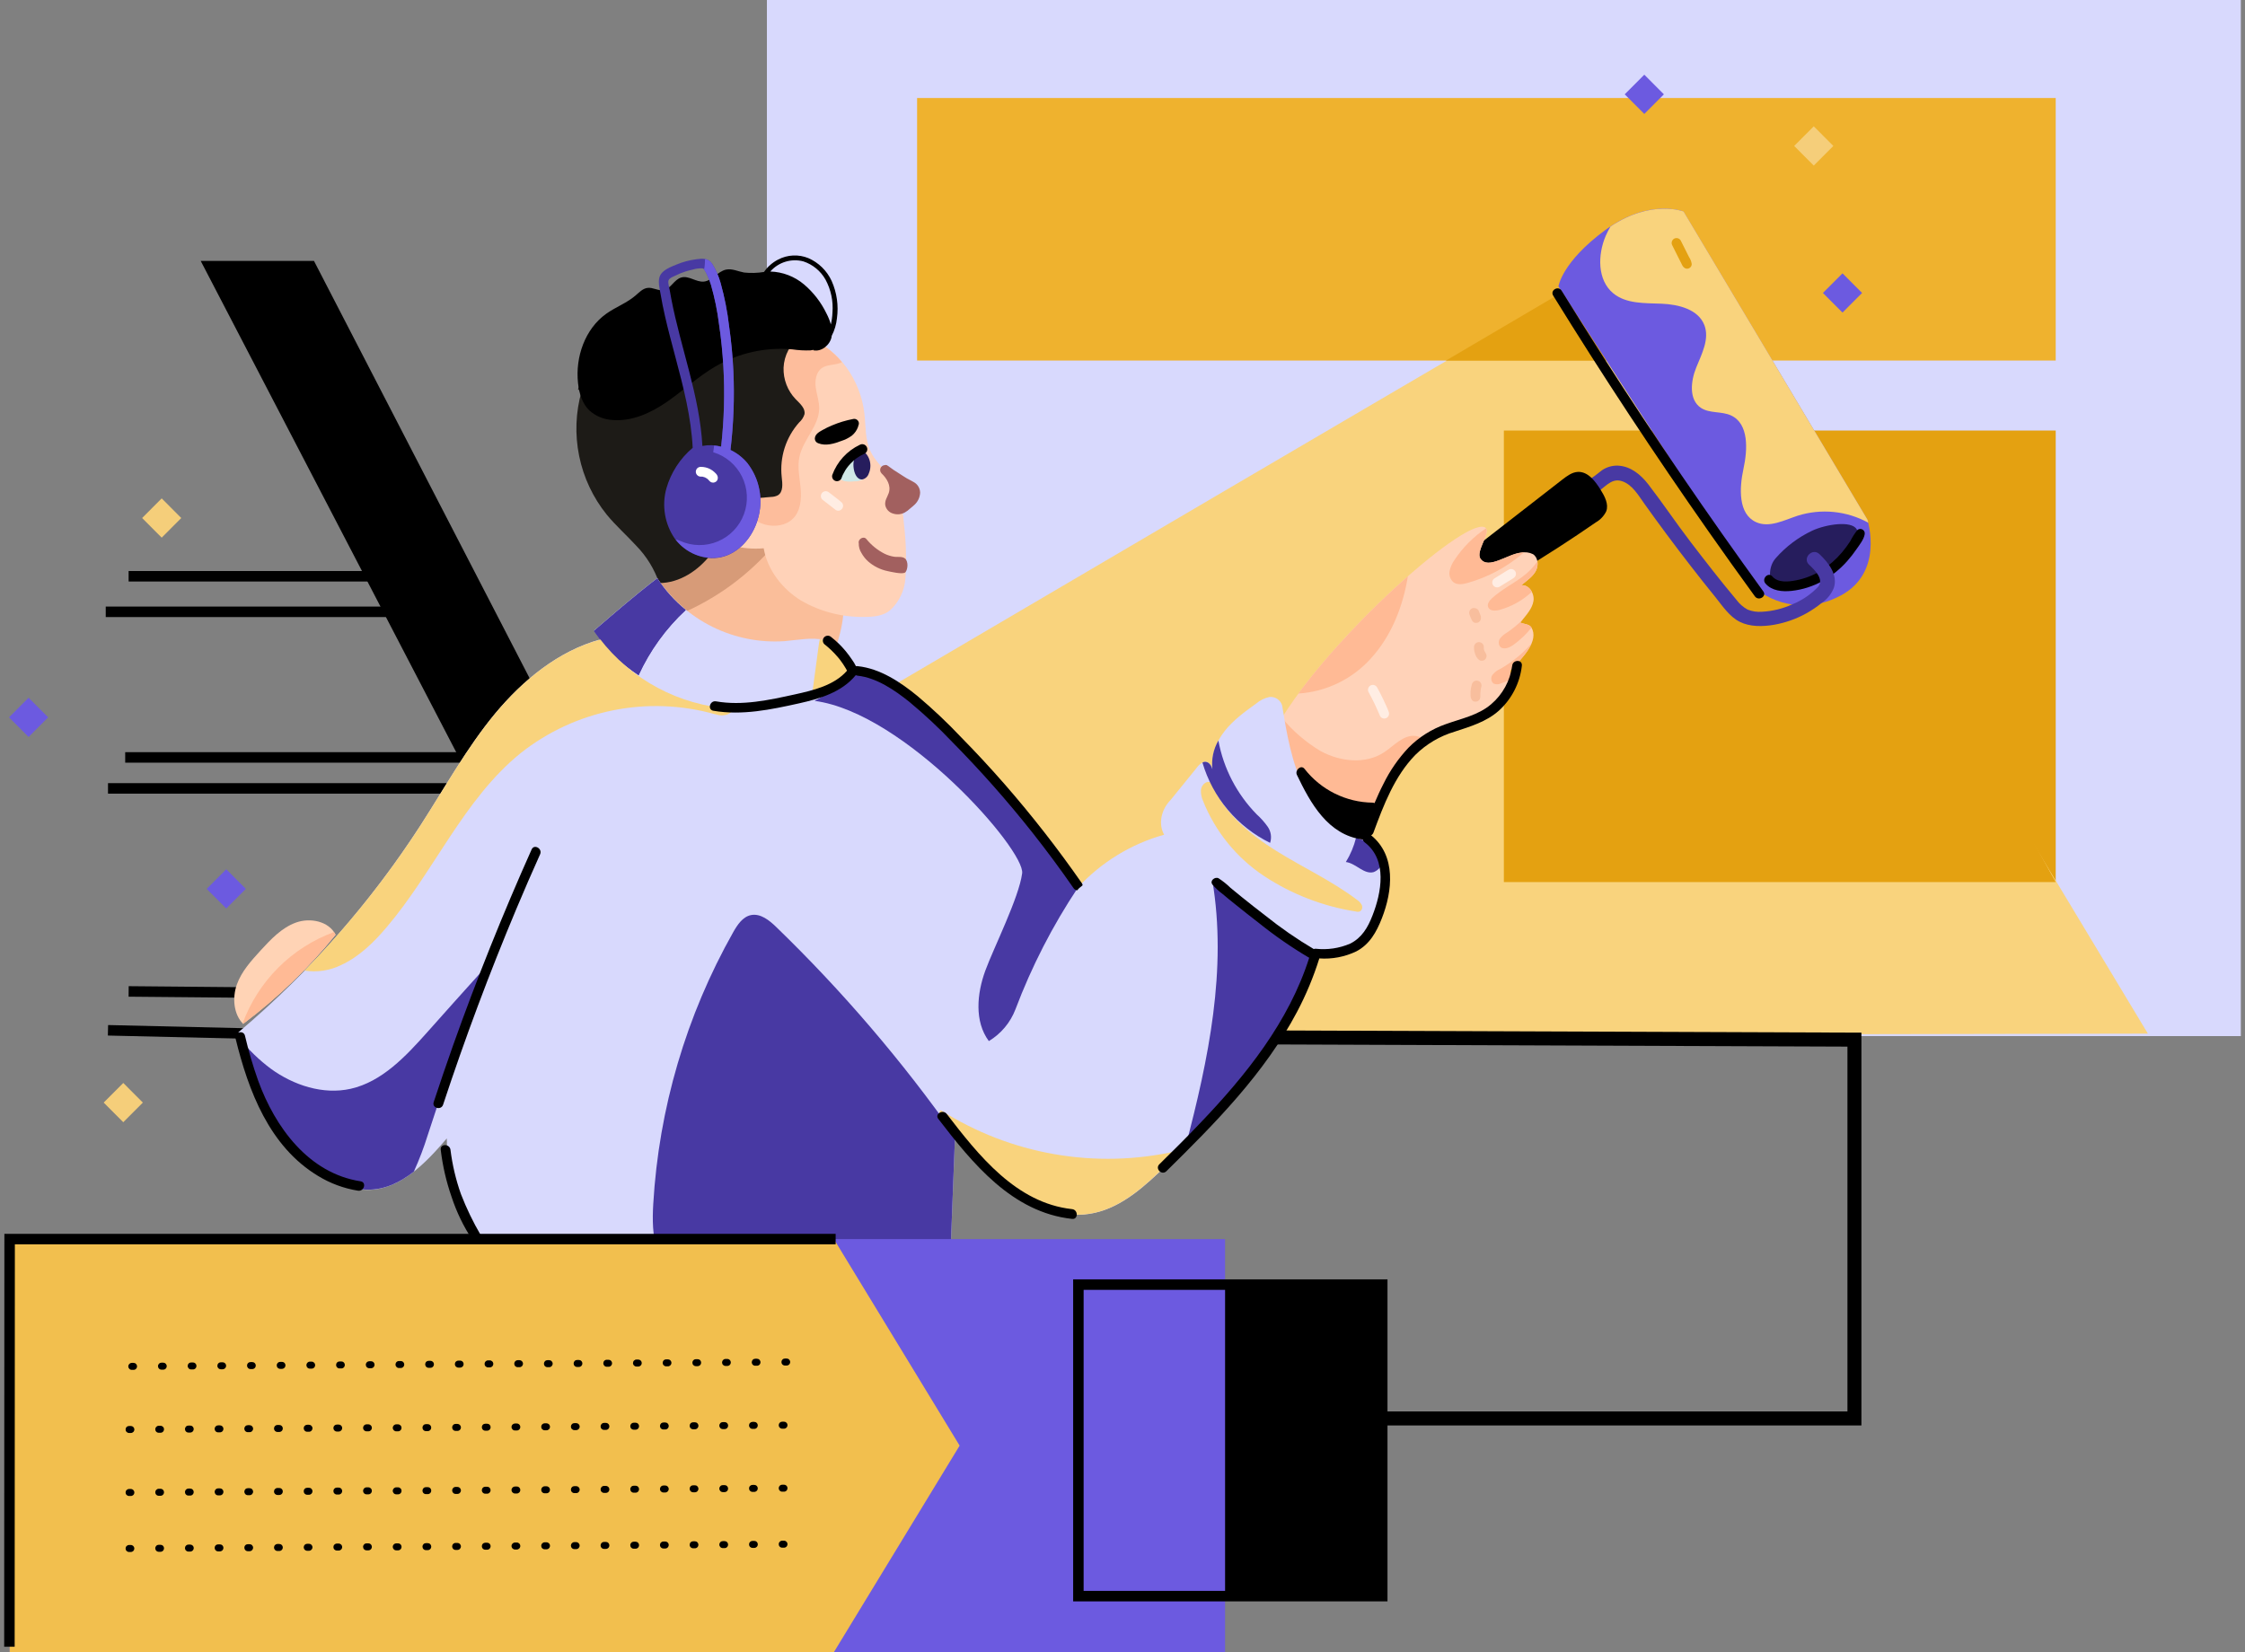<svg width="269" height="198" viewBox="0 0 269 198" fill="none" xmlns="http://www.w3.org/2000/svg">
<rect x="0" y="0" width="269" height="198" fill="#808080" stroke="none"/>
<g clip-path="url(#clip0_4_14482)">
<path d="M268.5 0H91.892V124.169H268.5V0Z" fill="#D8D9FD"/>
<path d="M246.319 11.746H109.888V43.208H246.319V11.746Z" fill="#EFB22E"/>
<path d="M246.319 51.597H180.196V105.712H246.319V51.597Z" fill="#E4A111"/>
<path d="M257.364 123.876L199.61 27.955C199.468 27.787 91.88 91.051 91.88 91.051V124.19L257.364 123.876Z" fill="#F9D37D"/>
<path d="M180.196 105.712V51.597H216.187L246.319 105.712H180.196Z" fill="#E4A111"/>
<path d="M208.817 43.224L199.514 27.77L173.232 43.224H208.817Z" fill="#E4A111"/>
<path d="M186.737 34.323L209.977 70.227C211.326 71.427 213 72.201 214.786 72.452C216.573 72.703 218.394 72.419 220.021 71.637C225.968 68.964 223.741 62.261 223.741 62.261L201.711 25.346C201.711 25.346 197.572 23.726 192.354 27.565C187.135 31.403 186.737 34.323 186.737 34.323Z" fill="#6C5AE0"/>
<path d="M223.867 62.647C223.808 62.404 223.758 62.261 223.758 62.261L201.728 25.346C201.728 25.346 197.907 23.857 192.973 27.141C192.761 27.505 192.569 27.88 192.4 28.265C191.425 30.543 191.387 33.559 193.291 35.141C194.852 36.437 197.091 36.315 199.117 36.399C201.142 36.483 203.511 37.083 204.227 38.979C204.85 40.632 203.913 42.406 203.247 44.042C202.582 45.678 202.343 47.91 203.812 48.883C204.854 49.571 206.281 49.265 207.416 49.789C209.567 50.784 209.408 53.863 208.905 56.187C208.403 58.511 208.257 61.594 210.416 62.576C211.99 63.293 213.764 62.345 215.405 61.804C216.799 61.365 218.267 61.214 219.722 61.359C221.176 61.504 222.586 61.942 223.867 62.647Z" fill="#F9D37D"/>
<path d="M222.469 63.427C221.85 62.37 218.816 62.823 217.15 63.595C215.479 64.382 213.987 65.506 212.768 66.896C211.76 68.033 212.086 69.736 212.35 70.034C212.965 70.71 214.819 70.147 215.405 69.975C216.945 69.573 218.398 68.889 219.69 67.958C221.13 66.93 223.038 64.4 222.469 63.427Z" fill="#261D5D"/>
<path d="M211.282 70.877C204.642 61.727 198.27 52.39 192.165 42.868C190.461 40.206 188.777 37.528 187.114 34.835C186.721 34.193 185.708 34.784 186.105 35.426C192.045 45.046 198.263 54.486 204.758 63.746C206.574 66.336 208.413 68.91 210.274 71.469C210.709 72.073 211.726 71.486 211.282 70.877Z" fill="black"/>
<path d="M222.565 63.511C222.231 63.926 221.944 64.376 221.707 64.853C221.409 65.315 221.082 65.758 220.728 66.179C220.019 67.023 219.185 67.753 218.255 68.344C217.325 68.929 216.295 69.337 215.216 69.547C214.304 69.724 213.044 69.871 212.371 69.086C211.877 68.511 211.052 69.346 211.534 69.925C212.304 70.823 213.563 70.932 214.668 70.814C215.97 70.673 217.231 70.272 218.376 69.636C219.476 69.018 220.467 68.222 221.306 67.278C221.719 66.815 222.102 66.326 222.452 65.814C222.804 65.306 223.323 64.656 223.427 64.044C223.452 63.935 223.442 63.821 223.398 63.718C223.355 63.615 223.281 63.528 223.186 63.469C223.091 63.411 222.98 63.383 222.869 63.391C222.758 63.398 222.652 63.44 222.565 63.511Z" fill="black"/>
<path d="M218.004 66.401C217.167 65.625 215.94 66.867 216.748 67.66C217.393 68.272 218.623 69.413 217.84 70.336C216.968 71.249 215.91 71.964 214.739 72.434C213.602 72.951 212.379 73.25 211.132 73.315C210.542 73.366 209.948 73.276 209.399 73.055C208.862 72.758 208.396 72.347 208.035 71.85C206.16 69.619 204.373 67.303 202.594 64.984C200.816 62.664 199.246 60.306 197.497 58.041C196.601 56.887 195.405 55.889 193.898 55.805C193.205 55.773 192.521 55.968 191.948 56.359C191.421 56.793 190.872 57.199 190.303 57.575C189.303 58.1 190.182 59.559 191.178 59.077C192.249 58.565 192.977 57.24 194.312 57.655C195.568 58.041 196.313 59.362 197.028 60.365C198.822 62.882 200.667 65.361 202.561 67.802C203.543 69.075 204.54 70.333 205.553 71.578C206.39 72.622 207.227 73.898 208.445 74.514C209.663 75.131 211.195 75.114 212.576 74.875C213.909 74.64 215.196 74.188 216.384 73.537C217.061 73.165 217.703 72.731 218.301 72.241C218.94 71.805 219.437 71.189 219.728 70.47C220.259 68.885 219.079 67.421 218.004 66.401Z" fill="#4839A3"/>
<path d="M175.693 66.422L187.214 57.466C187.763 57.047 188.357 56.594 189.052 56.556C190.265 56.493 191.144 57.659 191.789 58.695C192.274 59.476 192.776 60.403 192.467 61.267C192.194 61.831 191.756 62.298 191.211 62.605C188.298 64.624 185.321 66.548 182.28 68.377C181.401 68.963 180.439 69.414 179.426 69.715C178.921 69.863 178.391 69.902 177.871 69.83C177.35 69.758 176.85 69.576 176.405 69.296C175.555 68.679 174.756 67.152 175.693 66.422Z" fill="black"/>
<path d="M197.023 8.951L194.677 11.304L197.023 13.656L199.37 11.304L197.023 8.951Z" fill="#6C5AE0"/>
<path d="M27.111 104.175L24.764 106.528L27.111 108.88L29.458 106.528L27.111 104.175Z" fill="#6C5AE0"/>
<path d="M220.772 32.757L218.425 35.11L220.772 37.462L223.119 35.11L220.772 32.757Z" fill="#6C5AE0"/>
<path d="M217.329 15.139L214.982 17.491L217.329 19.844L219.675 17.491L217.329 15.139Z" fill="#F5CE7A"/>
<path d="M19.375 59.73L17.028 62.082L19.375 64.434L21.721 62.082L19.375 59.73Z" fill="#F5CE7A"/>
<path d="M14.771 129.787L12.424 132.139L14.771 134.492L17.117 132.139L14.771 129.787Z" fill="#F5CE7A"/>
<path d="M99.404 79.271C100.813 76.467 101.381 73.314 101.041 70.194C101.151 70.105 101.272 70.03 101.401 69.971C98.116 66.628 94.094 64.105 89.658 62.605C87.749 61.963 85.636 61.523 83.748 62.223C82.12 62.827 80.877 64.22 80.086 65.768C79.296 67.316 78.906 69.04 78.387 70.953C82.184 75.987 87.658 79.487 93.813 80.815C94.863 81.092 95.96 81.145 97.032 80.97C97.57 80.879 98.076 80.651 98.502 80.309C98.928 79.967 99.26 79.522 99.467 79.015C99.467 78.994 99.467 78.969 99.404 79.271Z" fill="#FABE9A"/>
<path d="M89.658 62.605C87.749 61.963 85.636 61.523 83.748 62.223C82.12 62.827 80.877 64.22 80.086 65.768C79.296 67.316 78.906 69.04 78.387 70.953C79.152 71.973 79.991 72.935 80.898 73.831C85.217 72.116 89.083 69.427 92.198 65.973C92.687 65.429 93.133 64.847 93.533 64.233C92.281 63.598 90.986 63.054 89.658 62.605Z" fill="#D79B78"/>
<path d="M84.615 59.74C84.285 60.274 84.117 60.893 84.13 61.521C84.143 62.149 84.338 62.76 84.69 63.28C85.417 64.319 86.49 65.063 87.716 65.378C88.951 65.71 90.234 65.822 91.507 65.709C91.959 68.318 93.738 70.592 95.99 71.976C98.294 73.308 100.917 73.985 103.577 73.935C104.678 73.935 105.862 73.826 106.703 73.096C107.738 72.116 108.374 70.786 108.486 69.363C108.632 67.174 108.574 64.976 108.314 62.798C108.186 60.594 107.45 58.47 106.188 56.661C105.565 55.822 104.795 55.096 104.334 54.144C103.64 52.734 103.753 51.081 103.569 49.529C103.117 45.607 100.589 41.978 97.099 40.569C94.324 40.275 91.754 42.062 89.842 44.097C86.9 47.23 84.843 51.091 83.882 55.285C83.497 57.03 83.326 58.968 84.615 59.74Z" fill="#FFD2B8"/>
<path d="M97.107 40.582C94.332 40.288 91.763 42.075 89.85 44.109C86.908 47.242 84.851 51.104 83.891 55.297C83.828 55.566 83.773 55.843 83.727 56.136C85.139 58.022 86.791 59.714 88.641 61.17C89.536 61.954 90.587 62.539 91.725 62.886C92.876 63.175 94.211 62.978 95.04 62.131C95.935 61.216 96.048 59.798 95.935 58.519C95.822 57.24 95.517 55.952 95.801 54.702C96.249 52.654 98.141 51.039 98.162 48.946C98.162 48.107 97.856 47.268 97.743 46.429C97.63 45.59 97.785 44.596 98.484 44.105C99.095 43.686 99.915 43.766 100.618 43.522C100.71 43.489 100.798 43.443 100.89 43.401C99.873 42.17 98.575 41.203 97.107 40.582Z" fill="#FDBD9C"/>
<path d="M109.457 57.76C109.202 57.605 108.93 57.483 108.678 57.34C108.427 57.198 108.164 57.009 107.9 56.849C107.369 56.531 106.845 56.166 106.347 55.797C106.303 55.761 106.25 55.737 106.193 55.728C106.137 55.718 106.079 55.723 106.025 55.742C105.912 55.746 105.803 55.782 105.711 55.847C105.618 55.912 105.546 56.002 105.504 56.107C105.462 56.212 105.451 56.327 105.473 56.438C105.495 56.549 105.549 56.651 105.628 56.732C106.255 57.324 106.795 58.192 106.49 59.085C106.318 59.584 106 59.971 106.071 60.533C106.118 60.775 106.231 60.999 106.399 61.18C106.568 61.36 106.783 61.489 107.021 61.552C107.25 61.626 107.492 61.653 107.732 61.63C107.972 61.606 108.204 61.534 108.415 61.418C108.643 61.29 108.854 61.133 109.043 60.952C109.227 60.793 109.423 60.646 109.599 60.474C109.994 60.1 110.228 59.587 110.252 59.043C110.248 58.777 110.171 58.518 110.031 58.291C109.891 58.066 109.693 57.882 109.457 57.76Z" fill="#A2605F"/>
<path d="M108.582 67.098C108.302 66.611 107.557 66.787 107.147 66.724C106.749 66.661 106.363 66.541 106 66.368C105.154 65.94 104.409 65.338 103.811 64.602C103.464 64.182 102.778 64.639 102.899 65.093C102.884 65.51 102.996 65.923 103.221 66.275C103.429 66.651 103.698 66.99 104.016 67.278C104.682 67.864 105.488 68.266 106.356 68.444C106.795 68.537 107.996 68.826 108.411 68.637C108.658 68.524 108.9 67.651 108.582 67.098Z" fill="#A2605F"/>
<path d="M102.895 50.603C102.854 50.463 102.76 50.345 102.634 50.273C102.507 50.201 102.358 50.181 102.217 50.217C101.355 50.381 100.514 50.635 99.706 50.977C99.302 51.143 98.909 51.335 98.53 51.551C98.111 51.786 97.647 52.05 97.634 52.579C97.638 52.703 97.68 52.822 97.755 52.92C97.831 53.017 97.935 53.089 98.053 53.124C98.948 53.477 99.961 53.171 100.815 52.843C101.265 52.702 101.689 52.488 102.07 52.21C102.411 51.933 102.668 51.567 102.815 51.153C102.831 51.108 102.841 51.062 102.845 51.014C102.913 50.889 102.931 50.742 102.895 50.603Z" fill="black"/>
<path d="M104.171 55.885C104.18 55.825 104.172 55.764 104.15 55.709C104.181 55.459 104.137 55.205 104.023 54.981C103.909 54.756 103.73 54.572 103.51 54.45C103.361 54.412 103.205 54.408 103.054 54.439C102.903 54.471 102.761 54.536 102.639 54.63C102.401 54.771 102.179 54.939 101.978 55.13C101.584 55.507 101.246 55.94 100.974 56.413C100.907 56.522 100.844 56.636 100.781 56.745C100.678 56.881 100.621 57.047 100.618 57.219C100.66 57.546 101.074 57.638 101.346 57.684C101.681 57.733 102.02 57.733 102.355 57.684C102.717 57.707 103.079 57.625 103.397 57.449C103.687 57.248 103.899 56.951 103.995 56.61C104.098 56.407 104.152 56.184 104.154 55.956C104.159 55.943 104.167 55.914 104.171 55.885Z" fill="#D0E7E6"/>
<path d="M103.564 54.148C103.53 54.115 103.487 54.092 103.441 54.081C103.395 54.07 103.346 54.071 103.301 54.085C103.19 54.035 103.066 54.026 102.95 54.059C102.834 54.092 102.733 54.165 102.665 54.266C102.322 54.825 102.19 55.488 102.292 56.136C102.363 56.669 102.656 57.521 103.338 57.454C103.512 57.414 103.673 57.329 103.805 57.209C103.937 57.088 104.036 56.936 104.092 56.766C104.223 56.471 104.291 56.153 104.293 55.83C104.295 55.514 104.231 55.202 104.106 54.912C103.98 54.622 103.796 54.362 103.564 54.148Z" fill="#261D5D"/>
<path d="M103.828 53.515C103.746 53.385 103.618 53.291 103.469 53.252C103.321 53.213 103.164 53.232 103.029 53.305C101.494 54.03 100.306 55.332 99.722 56.929C99.702 57.004 99.697 57.082 99.707 57.159C99.718 57.236 99.743 57.31 99.782 57.377C99.821 57.445 99.872 57.503 99.934 57.55C99.996 57.597 100.066 57.631 100.141 57.651C100.291 57.688 100.45 57.665 100.584 57.587C100.718 57.508 100.815 57.381 100.857 57.231C100.878 57.185 100.894 57.139 100.911 57.093V57.068C100.949 56.992 100.982 56.917 101.02 56.845C101.099 56.68 101.187 56.519 101.284 56.363C101.376 56.216 101.476 56.069 101.581 55.943C101.598 55.928 101.612 55.909 101.623 55.889L101.719 55.776C101.777 55.704 101.84 55.637 101.903 55.57C102.028 55.436 102.158 55.31 102.296 55.188L102.506 55.012L102.606 54.937C102.91 54.72 103.234 54.533 103.573 54.379C103.651 54.344 103.721 54.293 103.777 54.228C103.834 54.164 103.875 54.088 103.9 54.006C103.924 53.924 103.93 53.837 103.918 53.752C103.905 53.667 103.875 53.586 103.828 53.515Z" fill="black"/>
<path d="M24.049 31.269H37.621L67.51 89.125L59.421 99.294L24.049 31.269Z" fill="black"/>
<path d="M44.338 68.432H15.411V69.69H44.338V68.432Z" fill="black"/>
<path d="M48.866 72.694H12.67V73.952H48.866V72.694Z" fill="black"/>
<path d="M55.993 90.144H15.001V91.403H55.993V90.144Z" fill="black"/>
<path d="M55.445 93.857H12.942V95.115H55.445V93.857Z" fill="black"/>
<path d="M15.419 118.188L15.408 119.447L30.624 119.585L30.636 118.327L15.419 118.188Z" fill="black"/>
<path d="M12.953 122.847L12.924 124.105L30.609 124.516L30.638 123.258L12.953 122.847Z" fill="black"/>
<path d="M69.691 46.87C68.972 49.4 68.87 52.066 69.395 54.644C69.919 57.222 71.054 59.636 72.704 61.682C73.788 62.999 75.073 64.136 76.224 65.39C77.466 66.661 78.409 68.193 78.986 69.875C81.442 69.875 83.702 68.36 85.196 66.406C86.69 64.451 87.544 62.097 88.176 59.912L92.403 59.555C92.676 59.551 92.944 59.486 93.19 59.366C93.872 58.968 93.759 57.969 93.667 57.181C93.537 56.002 93.656 54.809 94.016 53.679C94.377 52.549 94.971 51.508 95.759 50.624C96.057 50.364 96.278 50.025 96.395 49.647C96.521 48.929 95.847 48.363 95.341 47.843C94.859 47.343 94.483 46.751 94.234 46.103C93.984 45.454 93.867 44.762 93.889 44.068C93.92 43.344 94.11 42.637 94.446 41.996C94.782 41.355 95.254 40.796 95.831 40.359C94.714 39.025 93.219 38.061 91.545 37.595C89.879 37.131 88.146 36.962 86.422 37.096C81.388 37.38 76.567 39.232 72.633 42.394C71.202 43.552 69.871 44.911 69.256 46.66C69.382 46.764 69.531 46.836 69.691 46.87Z" fill="#1D1B17"/>
<path d="M99.651 33.673C99.087 32.446 98.092 31.471 96.856 30.933C96.277 30.697 95.653 30.59 95.029 30.62C94.404 30.65 93.794 30.815 93.24 31.105C92.561 31.455 91.977 31.966 91.541 32.594C90.755 32.723 89.956 32.746 89.164 32.662C88.44 32.532 87.724 32.162 87.004 32.309C86 32.515 85.33 33.656 84.326 33.748C83.405 33.828 82.531 33.006 81.643 33.253C80.756 33.501 80.388 34.608 79.509 34.767C78.869 34.885 78.253 34.423 77.588 34.503C77.015 34.575 76.588 35.044 76.144 35.422C75.102 36.32 73.767 36.798 72.65 37.595C70.093 39.411 68.921 42.788 69.26 45.909C69.389 47.117 69.754 48.363 70.632 49.206C71.398 49.881 72.368 50.278 73.386 50.335C75.747 50.536 78.044 49.462 79.99 48.107C81.936 46.752 83.681 45.104 85.732 43.912C88.517 42.294 91.733 41.58 94.939 41.869C95.656 41.977 96.382 42.017 97.107 41.991C97.235 41.978 97.362 41.957 97.488 41.928L97.463 41.983C98.442 42.184 99.434 41.353 99.639 40.397C99.639 40.347 99.639 40.292 99.66 40.242C99.999 39.589 100.21 38.877 100.283 38.144C100.493 36.624 100.275 35.075 99.651 33.673ZM99.748 37.448C99.73 37.931 99.665 38.412 99.555 38.883C99.425 38.426 99.249 37.985 99.028 37.566C98.383 36.229 97.466 35.043 96.337 34.084C95.202 33.128 93.779 32.584 92.298 32.54C92.781 31.988 93.409 31.581 94.11 31.367C94.811 31.153 95.557 31.139 96.266 31.328C97.392 31.699 98.339 32.48 98.919 33.517C99.569 34.724 99.857 36.094 99.748 37.461V37.448Z" fill="black"/>
<path d="M152.592 87.749C158.108 77.497 175.316 62.072 177.878 63.18C178.865 63.599 176.752 66.02 177.388 66.955C178.317 68.31 180.619 66.401 182.251 66.234C182.736 66.13 183.242 66.194 183.686 66.414C184.293 66.804 184.373 67.714 184.055 68.365C183.737 69.015 183.126 69.468 182.272 70.139C183.184 70.022 183.883 71.104 183.745 72.014C183.607 72.924 182.937 73.654 182.159 74.607C182.607 74.808 183.255 74.783 183.502 75.207C184.431 76.8 182.498 78.81 180.949 80.362C181.401 82.82 179.242 85.027 176.961 86.042C174.68 87.057 172.107 87.405 170.01 88.76C167.424 90.438 165.975 93.375 164.892 96.286C163.808 99.197 162.925 102.226 161.154 104.676C155.584 100.854 152.249 93.979 152.902 87.242C152.902 87.292 152.902 87.338 152.592 87.749Z" fill="#FFD2B8"/>
<path d="M155.572 83.118C158.899 82.906 162.013 81.401 164.251 78.923C166.72 76.226 168.106 72.689 168.696 69.061C164.268 72.945 159.183 78.235 155.572 83.118Z" fill="#FFBA95"/>
<path d="M182.611 66.196C182.49 66.196 182.368 66.196 182.251 66.225C180.619 66.393 178.317 68.323 177.388 66.947C176.806 66.108 178.539 63.985 178.053 63.322C176.56 64.317 175.28 65.601 174.287 67.098C173.992 67.505 173.788 67.972 173.688 68.465C173.644 68.713 173.667 68.968 173.756 69.204C173.844 69.439 173.994 69.646 174.191 69.803C174.664 70.131 175.308 70.013 175.865 69.858C178.248 69.184 180.46 68.01 182.356 66.414L182.611 66.196Z" fill="#FFBA95"/>
<path d="M184.055 68.356C184.215 68.021 184.272 67.646 184.218 67.278C183.713 68.013 183.082 68.653 182.356 69.17C181.171 70.038 179.845 70.71 178.761 71.708C178.464 71.981 178.166 72.375 178.309 72.752C178.485 73.235 179.146 73.231 179.652 73.101C181.106 72.706 182.442 71.961 183.544 70.932C183.439 70.684 183.259 70.476 183.031 70.335C182.802 70.194 182.536 70.127 182.268 70.143C183.126 69.459 183.737 69.011 184.055 68.356Z" fill="#FFBA95"/>
<path d="M180.548 75.823C180.249 75.995 179.984 76.219 179.765 76.486C179.658 76.621 179.595 76.785 179.585 76.957C179.574 77.129 179.617 77.3 179.707 77.447C180.062 77.925 180.816 77.656 181.301 77.312C182.131 76.719 182.875 76.013 183.511 75.215C183.264 74.795 182.615 74.795 182.167 74.615L182.473 74.242C181.884 74.831 181.24 75.36 180.548 75.823Z" fill="#FFBA95"/>
<path d="M179.753 80.169C179.392 80.325 179.076 80.569 178.832 80.878C178.716 81.035 178.664 81.232 178.688 81.426C178.713 81.621 178.81 81.798 178.962 81.922C179.094 81.981 179.236 82.01 179.38 82.01C179.524 82.01 179.667 81.981 179.799 81.922C180.201 81.789 180.592 81.627 180.97 81.436C181.015 81.079 181.005 80.716 180.941 80.362C181.908 79.393 183.034 78.264 183.502 77.128C182.432 78.345 181.164 79.374 179.753 80.169Z" fill="#FFBA95"/>
<path d="M165.833 90.165C163.598 91.634 160.552 91.286 158.212 89.998C156.466 88.948 154.909 87.609 153.609 86.038C153.243 86.619 152.91 87.19 152.609 87.749C152.872 87.401 152.91 87.33 152.918 87.267C152.274 93.979 155.605 100.858 161.171 104.676C162.941 102.218 163.824 99.168 164.908 96.286C165.992 93.404 167.44 90.438 170.027 88.76C170.169 88.668 170.32 88.592 170.466 88.508C170.213 88.345 169.927 88.241 169.629 88.202C168.156 88.022 167.051 89.368 165.833 90.165Z" fill="#FFBA95"/>
<path d="M40.212 112.021C39.404 110.402 37.173 109.949 35.47 110.561C33.767 111.174 32.474 112.55 31.247 113.884C30.109 115.142 28.941 116.401 28.376 118.003C27.811 119.605 28 121.577 29.134 122.706C33.249 119.612 36.969 116.023 40.212 112.021Z" fill="#FFD3B5"/>
<path d="M29.075 122.638L29.134 122.706C33.249 119.612 36.969 116.023 40.212 112.021C40.155 111.91 40.091 111.804 40.019 111.702C37.513 112.622 35.237 114.076 33.347 115.964C31.458 117.852 30 120.13 29.075 122.638Z" fill="#FFBA95"/>
<path d="M166.068 104.407C166.031 103.704 165.838 103.018 165.501 102.4C165.164 101.782 164.692 101.248 164.122 100.837C160.527 100.221 157.844 97.532 156.296 94.461C154.747 91.39 154.182 87.934 153.626 84.54C153.529 84.219 153.324 83.942 153.044 83.758C152.765 83.574 152.43 83.495 152.098 83.533C151.516 83.659 150.974 83.927 150.52 84.314C149.177 85.283 147.808 86.268 146.775 87.569C145.741 88.869 145.055 90.535 145.289 92.183C145.08 91.42 144.603 91.21 144.243 91.315C143.893 91.461 143.595 91.708 143.385 92.024C142.355 93.296 141.324 94.569 140.292 95.841C139.095 97.049 138.781 98.778 139.489 100.036C135.53 101.142 131.955 103.33 129.164 106.354C123.627 97.466 116.703 89.527 108.658 82.837C107.674 81.925 106.55 81.178 105.33 80.622C104.075 80.127 102.619 80.035 101.447 80.685C101.907 78.441 100.396 77.052 98.819 76.7C97.241 76.347 95.613 76.7 94.006 76.838C91.025 77.04 88.044 76.448 85.366 75.122C82.687 73.796 80.407 71.783 78.756 69.287C76.056 71.36 73.612 73.482 71.168 75.58L71.926 76.629C66.895 78.021 62.664 81.507 59.316 85.53C55.918 89.641 53.332 94.339 50.44 98.832C44.424 108.165 37.056 116.547 28.577 123.704C29.603 129.702 32.598 135.185 37.085 139.284C39.019 141.037 41.375 142.568 43.978 142.598C47.9 142.648 50.988 139.418 53.537 136.435C53.569 140.876 54.773 145.23 57.027 149.054C75.91 150.107 94.839 150.337 113.918 149.511C114.097 144.799 114.278 140.088 114.462 135.378C116.626 138.239 118.739 141.004 121.514 142.988C124.289 144.972 127.825 146.092 131.139 145.362C134.554 144.607 137.262 142.073 139.781 139.644C143.548 136.012 147.315 132.366 150.55 128.239C153.785 124.111 156.429 119.459 157.664 114.37C158.548 114.659 159.493 114.709 160.402 114.515C161.312 114.322 162.154 113.891 162.845 113.267C164.18 112.055 164.896 110.309 165.427 108.581C165.912 107.245 166.129 105.827 166.068 104.407Z" fill="#D8D9FD"/>
<path d="M78.756 69.325C76.056 71.397 73.612 73.52 71.168 75.618L71.926 76.666L71.708 76.725C73.125 78.323 74.741 79.731 76.517 80.916C77.868 77.967 79.787 75.314 82.162 73.109C80.834 72.037 79.684 70.76 78.756 69.325Z" fill="#4839A3"/>
<path d="M78.756 69.325C76.056 71.397 73.612 73.52 71.168 75.618L71.926 76.666L71.708 76.725C73.125 78.323 74.741 79.731 76.517 80.916C77.868 77.967 79.787 75.314 82.162 73.109C80.834 72.037 79.684 70.76 78.756 69.325Z" fill="#4839A3"/>
<path d="M121.673 120.965C123.611 115.829 126.125 110.932 129.168 106.366C123.631 97.479 116.708 89.539 108.662 82.85C107.678 81.938 106.554 81.19 105.335 80.635C104.262 80.173 103.06 80.116 101.949 80.475C100.763 81.944 99.279 83.144 97.597 83.995C108.406 85.413 122.849 101.861 122.476 104.667C122.091 107.583 119.078 113.561 118.065 116.321C117.053 119.081 116.739 122.408 118.484 124.769C119.941 123.894 121.064 122.554 121.673 120.965Z" fill="#4839A3"/>
<path d="M145.239 94.079C146.762 97.507 149.792 100.024 152.973 102.004C156.153 103.984 159.589 105.565 162.577 107.822C162.829 107.981 163.034 108.203 163.172 108.468C163.233 108.602 163.244 108.754 163.202 108.896C163.159 109.037 163.067 109.158 162.941 109.236C162.776 109.286 162.6 109.286 162.435 109.236C158.529 108.621 154.798 107.179 151.491 105.007C148.181 102.818 145.618 99.667 144.146 95.975C143.977 95.594 143.891 95.181 143.895 94.763C143.898 94.555 143.959 94.352 144.069 94.175C144.18 93.999 144.337 93.857 144.523 93.765C144.616 93.723 144.718 93.703 144.82 93.706C144.922 93.709 145.022 93.735 145.112 93.782C145.203 93.83 145.281 93.897 145.342 93.979C145.403 94.061 145.445 94.155 145.465 94.255C145.465 94.306 145.465 94.36 145.239 94.079Z" fill="#F9D37D"/>
<path d="M152.186 101.014C152.29 100.695 152.319 100.357 152.272 100.025C152.225 99.694 152.102 99.377 151.914 99.101C151.531 98.554 151.088 98.053 150.591 97.607C148.209 95.182 146.606 92.098 145.988 88.752C145.388 89.792 145.138 90.998 145.272 92.192C145.063 91.428 144.586 91.218 144.226 91.323C144.176 91.342 144.127 91.365 144.079 91.39C144.691 93.47 145.728 95.4 147.123 97.056C148.519 98.713 150.243 100.06 152.186 101.014Z" fill="#4839A3"/>
<path d="M164.122 100.85C163.563 100.753 163.015 100.603 162.485 100.401C162.229 101.427 161.817 102.408 161.263 103.308C162.468 103.451 163.444 104.852 164.611 104.512C164.914 104.388 165.18 104.187 165.382 103.928C165.585 103.67 165.717 103.364 165.766 103.04C165.473 102.148 164.895 101.379 164.122 100.85Z" fill="#4839A3"/>
<path d="M150.55 128.218C153.709 124.174 156.325 119.618 157.597 114.643C153.167 112.058 149.031 108.995 145.264 105.51C147.055 116.145 144.816 126.926 142.05 137.425C145.089 134.553 147.928 131.477 150.55 128.218Z" fill="#4839A3"/>
<path d="M113.918 149.49L114.433 136.129C108.095 127.139 100.93 118.766 93.031 111.119C92.194 110.301 91.131 109.441 89.984 109.668C88.988 109.873 88.356 110.834 87.854 111.719C82.219 121.702 78.942 132.846 78.274 144.297C78.165 146.151 78.178 148.135 78.756 149.859C90.437 150.105 102.158 149.982 113.918 149.49Z" fill="#4839A3"/>
<path d="M51.222 123.675C48.636 126.577 45.782 129.64 42.015 130.487C38.705 131.225 35.177 130.068 32.436 128.071C31.063 127.043 29.824 125.847 28.749 124.509C29.907 130.192 32.839 135.359 37.119 139.263C39.052 141.016 41.408 142.547 44.012 142.577C46.104 142.602 47.933 141.704 49.586 140.412C50.236 138.982 50.795 137.512 51.26 136.012L57.718 116.422C55.538 118.838 53.373 121.255 51.222 123.675Z" fill="#4839A3"/>
<path d="M140.924 137.967C136.134 139.044 131.178 139.165 126.341 138.322C121.504 137.479 116.88 135.689 112.734 133.054C112.499 133.226 112.432 133.591 113.098 133.923L114.416 136.075L114.445 135.374C116.609 138.235 118.722 140.999 121.497 142.984C124.272 144.968 127.808 146.088 131.123 145.358C134.538 144.603 137.245 142.069 139.765 139.64L141.548 137.92C141.339 137.892 141.126 137.907 140.924 137.967Z" fill="#F9D37D"/>
<path d="M101.476 80.521C101.819 78.39 100.35 77.061 98.819 76.721C98.624 76.675 98.427 76.641 98.228 76.62C98.168 76.882 98.122 77.146 98.09 77.413C97.828 79.371 97.566 81.316 97.304 83.248C98.163 83.152 98.989 82.856 99.713 82.382C100.438 81.909 101.042 81.271 101.476 80.521Z" fill="#F9D37D"/>
<path d="M85.757 85.606C86.227 85.778 86.743 85.778 87.213 85.606C87.327 85.547 87.437 85.483 87.544 85.413C87.602 85.383 87.658 85.35 87.712 85.312C87.355 84.988 86.887 84.814 86.406 84.825C83.359 84.46 80.424 83.448 77.798 81.857C75.172 80.266 72.915 78.131 71.177 75.597L71.934 76.645C66.895 78.021 62.664 81.507 59.316 85.53C55.918 89.641 53.332 94.339 50.44 98.832C46.384 105.116 41.708 110.975 36.483 116.321C37.978 116.555 39.509 116.324 40.869 115.658C43.011 114.672 44.748 112.977 46.28 111.178C52.009 104.466 55.537 95.791 62.409 90.237C65.644 87.684 69.434 85.933 73.472 85.125C77.509 84.317 81.68 84.476 85.644 85.589C85.683 85.586 85.721 85.591 85.757 85.606Z" fill="#F9D37D"/>
<path d="M165.624 153.953H129.214V191.288H165.624V153.953Z" fill="black"/>
<path d="M146.791 148.5H1.153V198H146.791V148.5Z" fill="#6C5AE0"/>
<path d="M1.153 198V148.5H99.919L114.985 173.25L99.919 198H1.153Z" fill="#F2BF4E"/>
<path d="M166.252 191.917H128.587V153.324H166.252V191.917ZM129.842 190.659H164.996V154.583H129.842V190.659Z" fill="black"/>
<path d="M3.427 83.619L1.08 85.971L3.427 88.323L5.773 85.971L3.427 83.619Z" fill="#6C5AE0"/>
<path d="M86.021 60.176C85.987 60.176 85.956 60.189 85.932 60.213C85.909 60.236 85.895 60.269 85.895 60.302C85.895 60.335 85.909 60.367 85.932 60.391C85.956 60.414 85.987 60.428 86.021 60.428C86.054 60.428 86.086 60.414 86.11 60.391C86.133 60.367 86.146 60.335 86.146 60.302C86.146 60.269 86.133 60.236 86.11 60.213C86.086 60.189 86.054 60.176 86.021 60.176Z" fill="#4839A3"/>
<path d="M15.466 171.736C15.355 171.736 15.248 171.691 15.17 171.613C15.091 171.534 15.047 171.427 15.047 171.316C15.047 171.205 15.091 171.098 15.17 171.019C15.248 170.941 15.355 170.897 15.466 170.897H15.679C15.79 170.897 15.896 170.941 15.975 171.019C16.053 171.098 16.098 171.205 16.098 171.316C16.098 171.427 16.053 171.534 15.975 171.613C15.896 171.691 15.79 171.736 15.679 171.736H15.466ZM19.023 171.71C18.912 171.71 18.805 171.666 18.727 171.588C18.648 171.509 18.604 171.402 18.604 171.291C18.604 171.18 18.648 171.073 18.727 170.994C18.805 170.916 18.912 170.871 19.023 170.871H19.232C19.343 170.871 19.45 170.916 19.528 170.994C19.607 171.073 19.651 171.18 19.651 171.291C19.651 171.402 19.607 171.509 19.528 171.588C19.45 171.666 19.343 171.71 19.232 171.71H19.019H19.023ZM22.58 171.685C22.469 171.685 22.363 171.641 22.284 171.562C22.206 171.484 22.162 171.377 22.162 171.266C22.162 171.154 22.206 171.048 22.284 170.969C22.363 170.89 22.469 170.846 22.58 170.846H22.789C22.9 170.846 23.007 170.89 23.085 170.969C23.164 171.048 23.208 171.154 23.208 171.266C23.208 171.377 23.164 171.484 23.085 171.562C23.007 171.641 22.9 171.685 22.789 171.685H22.576H22.58ZM26.137 171.66C26.026 171.66 25.92 171.616 25.841 171.537C25.763 171.459 25.719 171.352 25.719 171.241C25.719 171.129 25.763 171.023 25.841 170.944C25.92 170.865 26.026 170.821 26.137 170.821H26.351C26.462 170.821 26.568 170.865 26.647 170.944C26.725 171.023 26.769 171.129 26.769 171.241C26.769 171.352 26.725 171.459 26.647 171.537C26.568 171.616 26.462 171.66 26.351 171.66H26.137ZM29.695 171.639C29.584 171.639 29.477 171.595 29.399 171.516C29.32 171.438 29.276 171.331 29.276 171.22C29.276 171.108 29.32 171.002 29.399 170.923C29.477 170.844 29.584 170.8 29.695 170.8H29.908C30.019 170.8 30.125 170.844 30.204 170.923C30.282 171.002 30.327 171.108 30.327 171.22C30.327 171.331 30.282 171.438 30.204 171.516C30.125 171.595 30.019 171.639 29.908 171.639H29.695ZM33.252 171.614C33.141 171.614 33.035 171.57 32.956 171.491C32.877 171.412 32.833 171.306 32.833 171.194C32.833 171.083 32.877 170.976 32.956 170.898C33.035 170.819 33.141 170.775 33.252 170.775H33.465C33.576 170.775 33.683 170.819 33.761 170.898C33.84 170.976 33.884 171.083 33.884 171.194C33.884 171.306 33.84 171.412 33.761 171.491C33.683 171.57 33.576 171.614 33.465 171.614H33.252ZM36.809 171.589C36.698 171.589 36.592 171.545 36.513 171.466C36.435 171.387 36.391 171.281 36.391 171.169C36.391 171.058 36.435 170.951 36.513 170.873C36.592 170.794 36.698 170.75 36.809 170.75H37.023C37.134 170.75 37.24 170.794 37.319 170.873C37.397 170.951 37.441 171.058 37.441 171.169C37.441 171.281 37.397 171.387 37.319 171.466C37.24 171.545 37.134 171.589 37.023 171.589H36.809ZM40.367 171.564C40.255 171.564 40.149 171.519 40.071 171.441C39.992 171.362 39.948 171.255 39.948 171.144C39.948 171.033 39.992 170.926 40.071 170.847C40.149 170.769 40.255 170.725 40.367 170.725H40.58C40.691 170.725 40.797 170.769 40.876 170.847C40.954 170.926 40.998 171.033 40.998 171.144C40.998 171.255 40.954 171.362 40.876 171.441C40.797 171.519 40.691 171.564 40.58 171.564H40.367ZM43.924 171.538C43.813 171.538 43.706 171.494 43.628 171.416C43.549 171.337 43.505 171.23 43.505 171.119C43.505 171.008 43.549 170.901 43.628 170.822C43.706 170.744 43.813 170.699 43.924 170.699H44.137C44.248 170.699 44.355 170.744 44.433 170.822C44.512 170.901 44.556 171.008 44.556 171.119C44.556 171.23 44.512 171.337 44.433 171.416C44.355 171.494 44.248 171.538 44.137 171.538H43.924ZM47.481 171.538C47.37 171.538 47.264 171.494 47.185 171.416C47.107 171.337 47.062 171.23 47.062 171.119C47.062 171.008 47.107 170.901 47.185 170.822C47.264 170.744 47.37 170.699 47.481 170.699H47.69C47.801 170.699 47.908 170.744 47.986 170.822C48.065 170.901 48.109 171.008 48.109 171.119C48.109 171.23 48.065 171.337 47.986 171.416C47.908 171.494 47.801 171.538 47.69 171.538H47.477H47.481ZM51.038 171.513C50.927 171.513 50.821 171.469 50.742 171.39C50.664 171.312 50.62 171.205 50.62 171.094C50.62 170.983 50.664 170.876 50.742 170.797C50.821 170.718 50.927 170.674 51.038 170.674H51.248C51.358 170.674 51.465 170.718 51.543 170.797C51.622 170.876 51.666 170.983 51.666 171.094C51.666 171.205 51.622 171.312 51.543 171.39C51.465 171.469 51.358 171.513 51.248 171.513H51.034H51.038ZM54.596 171.488C54.484 171.488 54.378 171.444 54.3 171.365C54.221 171.287 54.177 171.18 54.177 171.069C54.177 170.957 54.221 170.851 54.3 170.772C54.378 170.693 54.484 170.649 54.596 170.649H54.809C54.92 170.649 55.026 170.693 55.105 170.772C55.183 170.851 55.227 170.957 55.227 171.069C55.227 171.18 55.183 171.287 55.105 171.365C55.026 171.444 54.92 171.488 54.809 171.488H54.596ZM58.153 171.463C58.042 171.463 57.935 171.419 57.857 171.34C57.778 171.261 57.734 171.155 57.734 171.043C57.734 170.932 57.778 170.825 57.857 170.747C57.935 170.668 58.042 170.624 58.153 170.624H58.366C58.477 170.624 58.584 170.668 58.662 170.747C58.741 170.825 58.785 170.932 58.785 171.043C58.785 171.155 58.741 171.261 58.662 171.34C58.584 171.419 58.477 171.463 58.366 171.463H58.153ZM61.71 171.438C61.599 171.438 61.493 171.394 61.414 171.315C61.336 171.236 61.291 171.13 61.291 171.018C61.291 170.907 61.336 170.8 61.414 170.722C61.493 170.643 61.599 170.599 61.71 170.599H61.923C62.035 170.599 62.141 170.643 62.219 170.722C62.298 170.8 62.342 170.907 62.342 171.018C62.342 171.13 62.298 171.236 62.219 171.315C62.141 171.394 62.035 171.438 61.923 171.438H61.71ZM65.267 171.413C65.156 171.413 65.05 171.368 64.971 171.29C64.893 171.211 64.849 171.104 64.849 170.993C64.849 170.882 64.893 170.775 64.971 170.696C65.05 170.618 65.156 170.574 65.267 170.574H65.481C65.592 170.574 65.698 170.618 65.777 170.696C65.855 170.775 65.899 170.882 65.899 170.993C65.899 171.104 65.855 171.211 65.777 171.29C65.698 171.368 65.592 171.413 65.481 171.413H65.267ZM68.825 171.392C68.714 171.392 68.607 171.347 68.529 171.269C68.45 171.19 68.406 171.083 68.406 170.972C68.406 170.861 68.45 170.754 68.529 170.675C68.607 170.597 68.714 170.553 68.825 170.553H69.038C69.149 170.553 69.255 170.597 69.334 170.675C69.412 170.754 69.457 170.861 69.457 170.972C69.457 171.083 69.412 171.19 69.334 171.269C69.255 171.347 69.149 171.392 69.038 171.392H68.825ZM72.382 171.366C72.271 171.366 72.164 171.322 72.086 171.244C72.007 171.165 71.963 171.058 71.963 170.947C71.963 170.836 72.007 170.729 72.086 170.65C72.164 170.572 72.271 170.527 72.382 170.527H72.595C72.706 170.527 72.813 170.572 72.891 170.65C72.97 170.729 73.014 170.836 73.014 170.947C73.014 171.058 72.97 171.165 72.891 171.244C72.813 171.322 72.706 171.366 72.595 171.366H72.382ZM75.939 171.341C75.828 171.341 75.722 171.297 75.643 171.218C75.565 171.14 75.521 171.033 75.521 170.922C75.521 170.811 75.565 170.704 75.643 170.625C75.722 170.546 75.828 170.502 75.939 170.502H76.153C76.263 170.502 76.37 170.546 76.448 170.625C76.527 170.704 76.571 170.811 76.571 170.922C76.571 171.033 76.527 171.14 76.448 171.218C76.37 171.297 76.263 171.341 76.153 171.341H75.939ZM79.496 171.316C79.385 171.316 79.279 171.272 79.2 171.193C79.122 171.115 79.078 171.008 79.078 170.897C79.078 170.785 79.122 170.679 79.2 170.6C79.279 170.521 79.385 170.477 79.496 170.477H79.71C79.821 170.477 79.927 170.521 80.006 170.6C80.084 170.679 80.128 170.785 80.128 170.897C80.128 171.008 80.084 171.115 80.006 171.193C79.927 171.272 79.821 171.316 79.71 171.316H79.496ZM83.054 171.291C82.943 171.291 82.836 171.247 82.758 171.168C82.679 171.089 82.635 170.983 82.635 170.871C82.635 170.76 82.679 170.653 82.758 170.575C82.836 170.496 82.943 170.452 83.054 170.452H83.267C83.378 170.452 83.484 170.496 83.563 170.575C83.641 170.653 83.686 170.76 83.686 170.871C83.686 170.983 83.641 171.089 83.563 171.168C83.484 171.247 83.378 171.291 83.267 171.291H83.054ZM86.611 171.27C86.5 171.27 86.393 171.226 86.315 171.147C86.237 171.068 86.192 170.962 86.192 170.85C86.192 170.739 86.237 170.632 86.315 170.554C86.393 170.475 86.5 170.431 86.611 170.431H86.824C86.935 170.431 87.042 170.475 87.12 170.554C87.199 170.632 87.243 170.739 87.243 170.85C87.243 170.962 87.199 171.068 87.12 171.147C87.042 171.226 86.935 171.27 86.824 171.27H86.611ZM90.168 171.245C90.057 171.245 89.951 171.201 89.872 171.122C89.794 171.043 89.75 170.937 89.75 170.825C89.75 170.714 89.794 170.607 89.872 170.529C89.951 170.45 90.057 170.406 90.168 170.406H90.377C90.488 170.406 90.595 170.45 90.673 170.529C90.752 170.607 90.796 170.714 90.796 170.825C90.796 170.937 90.752 171.043 90.673 171.122C90.595 171.201 90.488 171.245 90.377 171.245H90.168ZM93.725 171.22C93.614 171.22 93.508 171.175 93.43 171.097C93.351 171.018 93.307 170.911 93.307 170.8C93.307 170.689 93.351 170.582 93.43 170.503C93.508 170.425 93.614 170.381 93.725 170.381H93.939C94.05 170.381 94.156 170.425 94.235 170.503C94.313 170.582 94.357 170.689 94.357 170.8C94.357 170.911 94.313 171.018 94.235 171.097C94.156 171.175 94.05 171.22 93.939 171.22H93.725Z" fill="black"/>
<path d="M15.466 179.286C15.355 179.286 15.248 179.242 15.17 179.164C15.091 179.085 15.047 178.978 15.047 178.867C15.047 178.756 15.091 178.649 15.17 178.57C15.248 178.492 15.355 178.447 15.466 178.447H15.679C15.79 178.447 15.896 178.492 15.975 178.57C16.053 178.649 16.098 178.756 16.098 178.867C16.098 178.978 16.053 179.085 15.975 179.164C15.896 179.242 15.79 179.286 15.679 179.286H15.466ZM19.023 179.261C18.912 179.261 18.805 179.217 18.727 179.138C18.648 179.06 18.604 178.953 18.604 178.842C18.604 178.731 18.648 178.624 18.727 178.545C18.805 178.467 18.912 178.422 19.023 178.422H19.232C19.343 178.422 19.45 178.467 19.528 178.545C19.607 178.624 19.651 178.731 19.651 178.842C19.651 178.953 19.607 179.06 19.528 179.138C19.45 179.217 19.343 179.261 19.232 179.261H19.019H19.023ZM22.58 179.236C22.469 179.236 22.363 179.192 22.284 179.113C22.206 179.035 22.162 178.928 22.162 178.817C22.162 178.705 22.206 178.599 22.284 178.52C22.363 178.441 22.469 178.397 22.58 178.397H22.789C22.9 178.397 23.007 178.441 23.085 178.52C23.164 178.599 23.208 178.705 23.208 178.817C23.208 178.928 23.164 179.035 23.085 179.113C23.007 179.192 22.9 179.236 22.789 179.236H22.576H22.58ZM26.137 179.211C26.026 179.211 25.92 179.167 25.841 179.088C25.763 179.009 25.719 178.903 25.719 178.791C25.719 178.68 25.763 178.574 25.841 178.495C25.92 178.416 26.026 178.372 26.137 178.372H26.351C26.462 178.372 26.568 178.416 26.647 178.495C26.725 178.574 26.769 178.68 26.769 178.791C26.769 178.903 26.725 179.009 26.647 179.088C26.568 179.167 26.462 179.211 26.351 179.211H26.137ZM29.695 179.19C29.584 179.19 29.477 179.146 29.399 179.067C29.32 178.988 29.276 178.882 29.276 178.77C29.276 178.659 29.32 178.553 29.399 178.474C29.477 178.395 29.584 178.351 29.695 178.351H29.908C30.019 178.351 30.125 178.395 30.204 178.474C30.282 178.553 30.327 178.659 30.327 178.77C30.327 178.882 30.282 178.988 30.204 179.067C30.125 179.146 30.019 179.19 29.908 179.19H29.695ZM33.252 179.165C33.141 179.165 33.035 179.121 32.956 179.042C32.877 178.963 32.833 178.857 32.833 178.745C32.833 178.634 32.877 178.527 32.956 178.449C33.035 178.37 33.141 178.326 33.252 178.326H33.465C33.576 178.326 33.683 178.37 33.761 178.449C33.84 178.527 33.884 178.634 33.884 178.745C33.884 178.857 33.84 178.963 33.761 179.042C33.683 179.121 33.576 179.165 33.465 179.165H33.252ZM36.809 179.14C36.698 179.14 36.592 179.095 36.513 179.017C36.435 178.938 36.391 178.831 36.391 178.72C36.391 178.609 36.435 178.502 36.513 178.424C36.592 178.345 36.698 178.301 36.809 178.301H37.023C37.134 178.301 37.24 178.345 37.319 178.424C37.397 178.502 37.441 178.609 37.441 178.72C37.441 178.831 37.397 178.938 37.319 179.017C37.24 179.095 37.134 179.14 37.023 179.14H36.809ZM40.367 179.114C40.255 179.114 40.149 179.07 40.071 178.992C39.992 178.913 39.948 178.806 39.948 178.695C39.948 178.584 39.992 178.477 40.071 178.398C40.149 178.32 40.255 178.276 40.367 178.276H40.58C40.691 178.276 40.797 178.32 40.876 178.398C40.954 178.477 40.998 178.584 40.998 178.695C40.998 178.806 40.954 178.913 40.876 178.992C40.797 179.07 40.691 179.114 40.58 179.114H40.367ZM43.924 179.089C43.813 179.089 43.706 179.045 43.628 178.966C43.549 178.888 43.505 178.781 43.505 178.67C43.505 178.559 43.549 178.452 43.628 178.373C43.706 178.295 43.813 178.25 43.924 178.25H44.137C44.248 178.25 44.355 178.295 44.433 178.373C44.512 178.452 44.556 178.559 44.556 178.67C44.556 178.781 44.512 178.888 44.433 178.966C44.355 179.045 44.248 179.089 44.137 179.089H43.924ZM47.481 179.089C47.37 179.089 47.264 179.045 47.185 178.966C47.107 178.888 47.062 178.781 47.062 178.67C47.062 178.559 47.107 178.452 47.185 178.373C47.264 178.295 47.37 178.25 47.481 178.25H47.694C47.805 178.25 47.912 178.295 47.99 178.373C48.069 178.452 48.113 178.559 48.113 178.67C48.113 178.781 48.069 178.888 47.99 178.966C47.912 179.045 47.805 179.089 47.694 179.089H47.481ZM51.038 179.064C50.927 179.064 50.821 179.02 50.742 178.941C50.664 178.863 50.62 178.756 50.62 178.645C50.62 178.533 50.664 178.427 50.742 178.348C50.821 178.269 50.927 178.225 51.038 178.225H51.252C51.363 178.225 51.469 178.269 51.548 178.348C51.626 178.427 51.67 178.533 51.67 178.645C51.67 178.756 51.626 178.863 51.548 178.941C51.469 179.02 51.363 179.064 51.252 179.064H51.038ZM54.596 179.039C54.484 179.039 54.378 178.995 54.3 178.916C54.221 178.837 54.177 178.731 54.177 178.619C54.177 178.508 54.221 178.402 54.3 178.323C54.378 178.244 54.484 178.2 54.596 178.2H54.809C54.92 178.2 55.026 178.244 55.105 178.323C55.183 178.402 55.227 178.508 55.227 178.619C55.227 178.731 55.183 178.837 55.105 178.916C55.026 178.995 54.92 179.039 54.809 179.039H54.596ZM58.153 179.014C58.042 179.014 57.935 178.97 57.857 178.891C57.778 178.812 57.734 178.706 57.734 178.594C57.734 178.483 57.778 178.376 57.857 178.298C57.935 178.219 58.042 178.175 58.153 178.175H58.362C58.473 178.175 58.58 178.219 58.658 178.298C58.736 178.376 58.781 178.483 58.781 178.594C58.781 178.706 58.736 178.812 58.658 178.891C58.58 178.97 58.473 179.014 58.362 179.014H58.149H58.153ZM61.71 178.989C61.599 178.989 61.493 178.944 61.414 178.866C61.336 178.787 61.291 178.68 61.291 178.569C61.291 178.458 61.336 178.351 61.414 178.273C61.493 178.194 61.599 178.15 61.71 178.15H61.923C62.035 178.15 62.141 178.194 62.219 178.273C62.298 178.351 62.342 178.458 62.342 178.569C62.342 178.68 62.298 178.787 62.219 178.866C62.141 178.944 62.035 178.989 61.923 178.989H61.71ZM65.267 178.963C65.156 178.963 65.05 178.919 64.971 178.841C64.893 178.762 64.849 178.655 64.849 178.544C64.849 178.433 64.893 178.326 64.971 178.247C65.05 178.169 65.156 178.124 65.267 178.124H65.481C65.592 178.124 65.698 178.169 65.777 178.247C65.855 178.326 65.899 178.433 65.899 178.544C65.899 178.655 65.855 178.762 65.777 178.841C65.698 178.919 65.592 178.963 65.481 178.963H65.267ZM68.825 178.942C68.714 178.942 68.607 178.898 68.529 178.82C68.45 178.741 68.406 178.634 68.406 178.523C68.406 178.412 68.45 178.305 68.529 178.226C68.607 178.148 68.714 178.104 68.825 178.104H69.038C69.149 178.104 69.255 178.148 69.334 178.226C69.412 178.305 69.457 178.412 69.457 178.523C69.457 178.634 69.412 178.741 69.334 178.82C69.255 178.898 69.149 178.942 69.038 178.942H68.825ZM72.382 178.917C72.271 178.917 72.164 178.873 72.086 178.794C72.007 178.716 71.963 178.609 71.963 178.498C71.963 178.387 72.007 178.28 72.086 178.201C72.164 178.123 72.271 178.078 72.382 178.078H72.595C72.706 178.078 72.813 178.123 72.891 178.201C72.97 178.28 73.014 178.387 73.014 178.498C73.014 178.609 72.97 178.716 72.891 178.794C72.813 178.873 72.706 178.917 72.595 178.917H72.382ZM75.939 178.892C75.828 178.892 75.722 178.848 75.643 178.769C75.565 178.691 75.521 178.584 75.521 178.473C75.521 178.361 75.565 178.255 75.643 178.176C75.722 178.097 75.828 178.053 75.939 178.053H76.153C76.263 178.053 76.37 178.097 76.448 178.176C76.527 178.255 76.571 178.361 76.571 178.473C76.571 178.584 76.527 178.691 76.448 178.769C76.37 178.848 76.263 178.892 76.153 178.892H75.939ZM79.496 178.867C79.385 178.867 79.279 178.823 79.2 178.744C79.122 178.665 79.078 178.559 79.078 178.447C79.078 178.336 79.122 178.23 79.2 178.151C79.279 178.072 79.385 178.028 79.496 178.028H79.71C79.821 178.028 79.927 178.072 80.006 178.151C80.084 178.23 80.128 178.336 80.128 178.447C80.128 178.559 80.084 178.665 80.006 178.744C79.927 178.823 79.821 178.867 79.71 178.867H79.496ZM83.054 178.842C82.943 178.842 82.836 178.798 82.758 178.719C82.679 178.64 82.635 178.534 82.635 178.422C82.635 178.311 82.679 178.204 82.758 178.126C82.836 178.047 82.943 178.003 83.054 178.003H83.267C83.378 178.003 83.484 178.047 83.563 178.126C83.641 178.204 83.686 178.311 83.686 178.422C83.686 178.534 83.641 178.64 83.563 178.719C83.484 178.798 83.378 178.842 83.267 178.842H83.054ZM86.611 178.821C86.5 178.821 86.393 178.777 86.315 178.698C86.237 178.619 86.192 178.513 86.192 178.401C86.192 178.29 86.237 178.183 86.315 178.105C86.393 178.026 86.5 177.982 86.611 177.982H86.82C86.931 177.982 87.038 178.026 87.116 178.105C87.195 178.183 87.239 178.29 87.239 178.401C87.239 178.513 87.195 178.619 87.116 178.698C87.038 178.777 86.931 178.821 86.82 178.821H86.611ZM90.168 178.796C90.057 178.796 89.951 178.751 89.872 178.673C89.794 178.594 89.75 178.487 89.75 178.376C89.75 178.265 89.794 178.158 89.872 178.08C89.951 178.001 90.057 177.957 90.168 177.957H90.377C90.488 177.957 90.595 178.001 90.673 178.08C90.752 178.158 90.796 178.265 90.796 178.376C90.796 178.487 90.752 178.594 90.673 178.673C90.595 178.751 90.488 178.796 90.377 178.796H90.168ZM93.725 178.77C93.614 178.77 93.508 178.726 93.43 178.648C93.351 178.569 93.307 178.462 93.307 178.351C93.307 178.24 93.351 178.133 93.43 178.054C93.508 177.976 93.614 177.932 93.725 177.932H93.939C94.05 177.932 94.156 177.976 94.235 178.054C94.313 178.133 94.357 178.24 94.357 178.351C94.357 178.462 94.313 178.569 94.235 178.648C94.156 178.726 94.05 178.77 93.939 178.77H93.725Z" fill="black"/>
<path d="M15.466 185.998C15.355 185.998 15.248 185.954 15.17 185.876C15.091 185.797 15.047 185.69 15.047 185.579C15.047 185.468 15.091 185.361 15.17 185.282C15.248 185.204 15.355 185.159 15.466 185.159H15.675C15.786 185.159 15.892 185.204 15.971 185.282C16.049 185.361 16.093 185.468 16.093 185.579C16.093 185.69 16.049 185.797 15.971 185.876C15.892 185.954 15.786 185.998 15.675 185.998H15.461H15.466ZM19.023 185.973C18.912 185.973 18.805 185.929 18.727 185.85C18.648 185.772 18.604 185.665 18.604 185.554C18.604 185.442 18.648 185.336 18.727 185.257C18.805 185.178 18.912 185.134 19.023 185.134H19.232C19.343 185.134 19.45 185.178 19.528 185.257C19.607 185.336 19.651 185.442 19.651 185.554C19.651 185.665 19.607 185.772 19.528 185.85C19.45 185.929 19.343 185.973 19.232 185.973H19.019H19.023ZM22.58 185.948C22.469 185.948 22.363 185.904 22.284 185.825C22.206 185.747 22.162 185.64 22.162 185.529C22.162 185.417 22.206 185.311 22.284 185.232C22.363 185.153 22.469 185.109 22.58 185.109H22.794C22.905 185.109 23.011 185.153 23.09 185.232C23.168 185.311 23.212 185.417 23.212 185.529C23.212 185.64 23.168 185.747 23.09 185.825C23.011 185.904 22.905 185.948 22.794 185.948H22.58ZM26.137 185.923C26.026 185.923 25.92 185.879 25.841 185.8C25.763 185.721 25.719 185.615 25.719 185.503C25.719 185.392 25.763 185.285 25.841 185.207C25.92 185.128 26.026 185.084 26.137 185.084H26.351C26.462 185.084 26.568 185.128 26.647 185.207C26.725 185.285 26.769 185.392 26.769 185.503C26.769 185.615 26.725 185.721 26.647 185.8C26.568 185.879 26.462 185.923 26.351 185.923H26.137ZM29.695 185.902C29.584 185.902 29.477 185.858 29.399 185.779C29.32 185.7 29.276 185.594 29.276 185.482C29.276 185.371 29.32 185.264 29.399 185.186C29.477 185.107 29.584 185.063 29.695 185.063H29.908C30.019 185.063 30.125 185.107 30.204 185.186C30.282 185.264 30.327 185.371 30.327 185.482C30.327 185.594 30.282 185.7 30.204 185.779C30.125 185.858 30.019 185.902 29.908 185.902H29.695ZM33.252 185.877C33.141 185.877 33.035 185.833 32.956 185.754C32.877 185.675 32.833 185.569 32.833 185.457C32.833 185.346 32.877 185.239 32.956 185.161C33.035 185.082 33.141 185.038 33.252 185.038H33.465C33.576 185.038 33.683 185.082 33.761 185.161C33.84 185.239 33.884 185.346 33.884 185.457C33.884 185.569 33.84 185.675 33.761 185.754C33.683 185.833 33.576 185.877 33.465 185.877H33.252ZM36.809 185.852C36.698 185.852 36.592 185.807 36.513 185.729C36.435 185.65 36.391 185.543 36.391 185.432C36.391 185.321 36.435 185.214 36.513 185.135C36.592 185.057 36.698 185.013 36.809 185.013H37.023C37.134 185.013 37.24 185.057 37.319 185.135C37.397 185.214 37.441 185.321 37.441 185.432C37.441 185.543 37.397 185.65 37.319 185.729C37.24 185.807 37.134 185.852 37.023 185.852H36.809ZM40.367 185.826C40.255 185.826 40.149 185.782 40.071 185.704C39.992 185.625 39.948 185.518 39.948 185.407C39.948 185.296 39.992 185.189 40.071 185.11C40.149 185.032 40.255 184.987 40.367 184.987H40.58C40.691 184.987 40.797 185.032 40.876 185.11C40.954 185.189 40.998 185.296 40.998 185.407C40.998 185.518 40.954 185.625 40.876 185.704C40.797 185.782 40.691 185.826 40.58 185.826H40.367ZM43.924 185.801C43.813 185.801 43.706 185.757 43.628 185.678C43.549 185.6 43.505 185.493 43.505 185.382C43.505 185.27 43.549 185.164 43.628 185.085C43.706 185.006 43.813 184.962 43.924 184.962H44.137C44.248 184.962 44.355 185.006 44.433 185.085C44.512 185.164 44.556 185.27 44.556 185.382C44.556 185.493 44.512 185.6 44.433 185.678C44.355 185.757 44.248 185.801 44.137 185.801H43.924ZM47.481 185.801C47.37 185.801 47.264 185.757 47.185 185.678C47.107 185.6 47.062 185.493 47.062 185.382C47.062 185.27 47.107 185.164 47.185 185.085C47.264 185.006 47.37 184.962 47.481 184.962H47.694C47.805 184.962 47.912 185.006 47.99 185.085C48.069 185.164 48.113 185.27 48.113 185.382C48.113 185.493 48.069 185.6 47.99 185.678C47.912 185.757 47.805 185.801 47.694 185.801H47.481ZM51.038 185.776C50.927 185.776 50.821 185.732 50.742 185.653C50.664 185.575 50.62 185.468 50.62 185.357C50.62 185.245 50.664 185.139 50.742 185.06C50.821 184.981 50.927 184.937 51.038 184.937H51.252C51.363 184.937 51.469 184.981 51.548 185.06C51.626 185.139 51.67 185.245 51.67 185.357C51.67 185.468 51.626 185.575 51.548 185.653C51.469 185.732 51.363 185.776 51.252 185.776H51.038ZM54.596 185.751C54.484 185.751 54.378 185.707 54.3 185.628C54.221 185.549 54.177 185.443 54.177 185.331C54.177 185.22 54.221 185.113 54.3 185.035C54.378 184.956 54.484 184.912 54.596 184.912H54.809C54.92 184.912 55.026 184.956 55.105 185.035C55.183 185.113 55.227 185.22 55.227 185.331C55.227 185.443 55.183 185.549 55.105 185.628C55.026 185.707 54.92 185.751 54.809 185.751H54.596ZM58.153 185.726C58.042 185.726 57.935 185.682 57.857 185.603C57.778 185.524 57.734 185.417 57.734 185.306C57.734 185.195 57.778 185.088 57.857 185.01C57.935 184.931 58.042 184.887 58.153 184.887H58.366C58.477 184.887 58.584 184.931 58.662 185.01C58.741 185.088 58.785 185.195 58.785 185.306C58.785 185.417 58.741 185.524 58.662 185.603C58.584 185.682 58.477 185.726 58.366 185.726H58.153ZM61.71 185.701C61.599 185.701 61.493 185.656 61.414 185.578C61.336 185.499 61.291 185.392 61.291 185.281C61.291 185.17 61.336 185.063 61.414 184.984C61.493 184.906 61.599 184.862 61.71 184.862H61.923C62.035 184.862 62.141 184.906 62.219 184.984C62.298 185.063 62.342 185.17 62.342 185.281C62.342 185.392 62.298 185.499 62.219 185.578C62.141 185.656 62.035 185.701 61.923 185.701H61.71ZM65.267 185.675C65.156 185.675 65.05 185.631 64.971 185.553C64.893 185.474 64.849 185.367 64.849 185.256C64.849 185.145 64.893 185.038 64.971 184.959C65.05 184.881 65.156 184.836 65.267 184.836H65.481C65.592 184.836 65.698 184.881 65.777 184.959C65.855 185.038 65.899 185.145 65.899 185.256C65.899 185.367 65.855 185.474 65.777 185.553C65.698 185.631 65.592 185.675 65.481 185.675H65.267ZM68.825 185.654C68.714 185.654 68.607 185.61 68.529 185.532C68.45 185.453 68.406 185.346 68.406 185.235C68.406 185.124 68.45 185.017 68.529 184.938C68.607 184.86 68.714 184.815 68.825 184.815H69.034C69.145 184.815 69.251 184.86 69.33 184.938C69.408 185.017 69.452 185.124 69.452 185.235C69.452 185.346 69.408 185.453 69.33 185.532C69.251 185.61 69.145 185.654 69.034 185.654H68.82H68.825ZM72.382 185.629C72.271 185.629 72.164 185.585 72.086 185.506C72.007 185.428 71.963 185.321 71.963 185.21C71.963 185.098 72.007 184.992 72.086 184.913C72.164 184.834 72.271 184.79 72.382 184.79H72.595C72.706 184.79 72.813 184.834 72.891 184.913C72.97 184.992 73.014 185.098 73.014 185.21C73.014 185.321 72.97 185.428 72.891 185.506C72.813 185.585 72.706 185.629 72.595 185.629H72.382ZM75.939 185.604C75.828 185.604 75.722 185.56 75.643 185.481C75.565 185.403 75.521 185.296 75.521 185.185C75.521 185.073 75.565 184.967 75.643 184.888C75.722 184.809 75.828 184.765 75.939 184.765H76.153C76.263 184.765 76.37 184.809 76.448 184.888C76.527 184.967 76.571 185.073 76.571 185.185C76.571 185.296 76.527 185.403 76.448 185.481C76.37 185.56 76.263 185.604 76.153 185.604H75.939ZM79.496 185.579C79.385 185.579 79.279 185.535 79.2 185.456C79.122 185.377 79.078 185.271 79.078 185.159C79.078 185.048 79.122 184.941 79.2 184.863C79.279 184.784 79.385 184.74 79.496 184.74H79.71C79.821 184.74 79.927 184.784 80.006 184.863C80.084 184.941 80.128 185.048 80.128 185.159C80.128 185.271 80.084 185.377 80.006 185.456C79.927 185.535 79.821 185.579 79.71 185.579H79.496ZM83.054 185.554C82.943 185.554 82.836 185.51 82.758 185.431C82.679 185.352 82.635 185.246 82.635 185.134C82.635 185.023 82.679 184.916 82.758 184.838C82.836 184.759 82.943 184.715 83.054 184.715H83.263C83.374 184.715 83.48 184.759 83.559 184.838C83.637 184.916 83.681 185.023 83.681 185.134C83.681 185.246 83.637 185.352 83.559 185.431C83.48 185.51 83.374 185.554 83.263 185.554H83.049H83.054ZM86.611 185.533C86.5 185.533 86.393 185.489 86.315 185.41C86.237 185.331 86.192 185.225 86.192 185.113C86.192 185.002 86.237 184.895 86.315 184.817C86.393 184.738 86.5 184.694 86.611 184.694H86.82C86.931 184.694 87.038 184.738 87.116 184.817C87.195 184.895 87.239 185.002 87.239 185.113C87.239 185.225 87.195 185.331 87.116 185.41C87.038 185.489 86.931 185.533 86.82 185.533H86.611ZM90.168 185.508C90.057 185.508 89.951 185.463 89.872 185.385C89.794 185.306 89.75 185.199 89.75 185.088C89.75 184.977 89.794 184.87 89.872 184.791C89.951 184.713 90.057 184.669 90.168 184.669H90.382C90.493 184.669 90.599 184.713 90.677 184.791C90.756 184.87 90.8 184.977 90.8 185.088C90.8 185.199 90.756 185.306 90.677 185.385C90.599 185.463 90.493 185.508 90.382 185.508H90.168ZM93.725 185.482C93.614 185.482 93.508 185.438 93.43 185.36C93.351 185.281 93.307 185.174 93.307 185.063C93.307 184.952 93.351 184.845 93.43 184.766C93.508 184.688 93.614 184.643 93.725 184.643H93.939C94.05 184.643 94.156 184.688 94.235 184.766C94.313 184.845 94.357 184.952 94.357 185.063C94.357 185.174 94.313 185.281 94.235 185.36C94.156 185.438 94.05 185.482 93.939 185.482H93.725Z" fill="black"/>
<path d="M89.545 55.503C88.993 54.838 88.305 54.3 87.527 53.926C87.9 50.797 88.017 47.643 87.875 44.495C87.791 42.7 87.622 40.912 87.368 39.13C87.165 37.365 86.822 35.618 86.343 33.907C86.12 33.099 85.78 32.327 85.334 31.617C84.857 30.912 84.179 30.967 83.413 31.072C82.601 31.178 81.805 31.393 81.049 31.709C80.409 31.974 79.522 32.301 79.145 32.926C78.768 33.551 79.019 34.495 79.145 35.208C79.291 36.089 79.471 36.966 79.668 37.838C80.049 39.516 80.505 41.194 80.948 42.872C81.894 46.417 82.819 50.003 82.999 53.67C81.49 54.941 80.393 56.633 79.848 58.532C79.565 59.548 79.509 60.615 79.684 61.656C79.858 62.697 80.258 63.687 80.856 64.556C82.112 66.234 84.33 67.236 86.381 66.783C88.54 66.313 90.168 64.379 90.787 62.257C91.137 61.114 91.206 59.903 90.99 58.727C90.773 57.552 90.278 56.446 89.545 55.503ZM84.163 53.443C83.828 47.419 81.572 41.727 80.438 35.825C80.363 35.447 80.296 35.069 80.233 34.692C80.187 34.411 79.994 33.853 80.116 33.576C80.237 33.299 80.672 33.157 80.903 33.043C81.293 32.844 81.699 32.677 82.116 32.544C82.409 32.452 82.702 32.372 83.003 32.309C83.364 32.199 83.74 32.148 84.117 32.158C84.347 32.2 84.326 32.204 84.46 32.418C84.556 32.574 84.643 32.735 84.719 32.901C84.904 33.294 85.061 33.701 85.188 34.117C85.633 35.661 85.956 37.238 86.155 38.832C86.406 40.51 86.573 42.188 86.674 43.866C86.858 47.084 86.768 50.312 86.406 53.514C85.672 53.325 84.906 53.301 84.163 53.443Z" fill="#4839A3"/>
<path d="M87.527 53.926C87.9 50.797 88.017 47.643 87.875 44.495C87.791 42.7 87.622 40.912 87.368 39.13C87.165 37.365 86.822 35.618 86.343 33.907C86.12 33.099 85.78 32.327 85.334 31.617C85.24 31.464 85.113 31.333 84.964 31.233C84.814 31.134 84.645 31.067 84.468 31.038C84.484 31.46 84.449 31.883 84.364 32.297L84.46 32.444C84.556 32.599 84.643 32.76 84.719 32.926C84.904 33.32 85.061 33.726 85.188 34.142C85.633 35.686 85.956 37.263 86.155 38.858C86.406 40.535 86.573 42.214 86.674 43.891C86.858 47.109 86.768 50.337 86.406 53.54C86.131 53.472 85.851 53.426 85.569 53.401C85.531 53.67 85.498 53.934 85.46 54.198C86.203 54.423 86.892 54.797 87.484 55.299C88.077 55.801 88.561 56.419 88.905 57.116C89.25 57.813 89.448 58.573 89.488 59.35C89.528 60.127 89.408 60.903 89.136 61.632C88.865 62.36 88.447 63.025 87.908 63.585C87.37 64.145 86.723 64.588 86.007 64.887C85.291 65.187 84.521 65.335 83.745 65.325C82.969 65.314 82.204 65.143 81.497 64.824C81.325 64.747 81.143 64.693 80.957 64.665C81.583 65.483 82.422 66.112 83.382 66.482C84.342 66.852 85.386 66.949 86.397 66.762C88.557 66.292 90.185 64.358 90.804 62.236C91.15 61.094 91.216 59.885 90.997 58.712C90.779 57.538 90.282 56.435 89.549 55.495C88.995 54.832 88.306 54.297 87.527 53.926Z" fill="#6C5AE0"/>
<path d="M15.792 164.172C15.681 164.172 15.575 164.128 15.496 164.049C15.418 163.971 15.373 163.864 15.373 163.753C15.373 163.642 15.418 163.535 15.496 163.456C15.575 163.377 15.681 163.333 15.792 163.333H16.001C16.112 163.333 16.219 163.377 16.297 163.456C16.376 163.535 16.42 163.642 16.42 163.753C16.42 163.864 16.376 163.971 16.297 164.049C16.219 164.128 16.112 164.172 16.001 164.172H15.792ZM19.349 164.147C19.238 164.147 19.132 164.103 19.053 164.024C18.975 163.946 18.931 163.839 18.931 163.728C18.931 163.616 18.975 163.51 19.053 163.431C19.132 163.352 19.238 163.308 19.349 163.308H19.559C19.67 163.308 19.776 163.352 19.855 163.431C19.933 163.51 19.977 163.616 19.977 163.728C19.977 163.839 19.933 163.946 19.855 164.024C19.776 164.103 19.67 164.147 19.559 164.147H19.349ZM22.907 164.122C22.796 164.122 22.689 164.078 22.611 163.999C22.532 163.92 22.488 163.814 22.488 163.702C22.488 163.591 22.532 163.484 22.611 163.406C22.689 163.327 22.796 163.283 22.907 163.283H23.12C23.231 163.283 23.337 163.327 23.416 163.406C23.494 163.484 23.538 163.591 23.538 163.702C23.538 163.814 23.494 163.92 23.416 163.999C23.337 164.078 23.231 164.122 23.12 164.122H22.907ZM26.464 164.101C26.353 164.101 26.246 164.057 26.168 163.978C26.089 163.899 26.045 163.793 26.045 163.681C26.045 163.57 26.089 163.463 26.168 163.385C26.246 163.306 26.353 163.262 26.464 163.262H26.673C26.784 163.262 26.89 163.306 26.969 163.385C27.047 163.463 27.092 163.57 27.092 163.681C27.092 163.793 27.047 163.899 26.969 163.978C26.89 164.057 26.784 164.101 26.673 164.101H26.464ZM30.017 164.076C29.906 164.076 29.799 164.032 29.721 163.953C29.642 163.874 29.598 163.768 29.598 163.656C29.598 163.545 29.642 163.438 29.721 163.36C29.799 163.281 29.906 163.237 30.017 163.237H30.226C30.337 163.237 30.444 163.281 30.522 163.36C30.601 163.438 30.645 163.545 30.645 163.656C30.645 163.768 30.601 163.874 30.522 163.953C30.444 164.032 30.337 164.076 30.226 164.076H30.021H30.017ZM33.574 164.051C33.463 164.051 33.357 164.006 33.278 163.928C33.2 163.849 33.156 163.742 33.156 163.631C33.156 163.52 33.2 163.413 33.278 163.334C33.357 163.256 33.463 163.212 33.574 163.212H33.783C33.894 163.212 34.001 163.256 34.079 163.334C34.158 163.413 34.202 163.52 34.202 163.631C34.202 163.742 34.158 163.849 34.079 163.928C34.001 164.006 33.894 164.051 33.783 164.051H33.57H33.574ZM37.131 164.025C37.02 164.025 36.914 163.981 36.836 163.903C36.757 163.824 36.713 163.717 36.713 163.606C36.713 163.495 36.757 163.388 36.836 163.309C36.914 163.231 37.02 163.186 37.131 163.186H37.341C37.452 163.186 37.558 163.231 37.637 163.309C37.715 163.388 37.759 163.495 37.759 163.606C37.759 163.717 37.715 163.824 37.637 163.903C37.558 163.981 37.452 164.025 37.341 164.025H37.136H37.131ZM40.689 164C40.578 164 40.471 163.956 40.393 163.877C40.314 163.799 40.27 163.692 40.27 163.581C40.27 163.47 40.314 163.363 40.393 163.284C40.471 163.205 40.578 163.161 40.689 163.161H40.898C41.009 163.161 41.115 163.205 41.194 163.284C41.272 163.363 41.316 163.47 41.316 163.581C41.316 163.692 41.272 163.799 41.194 163.877C41.115 163.956 41.009 164 40.898 164H40.684H40.689ZM44.25 163.975C44.139 163.975 44.033 163.931 43.954 163.852C43.876 163.774 43.832 163.667 43.832 163.556C43.832 163.444 43.876 163.338 43.954 163.259C44.033 163.18 44.139 163.136 44.25 163.136H44.459C44.57 163.136 44.677 163.18 44.755 163.259C44.834 163.338 44.878 163.444 44.878 163.556C44.878 163.667 44.834 163.774 44.755 163.852C44.677 163.931 44.57 163.975 44.459 163.975H44.25ZM47.807 163.95C47.696 163.95 47.59 163.906 47.511 163.827C47.433 163.748 47.389 163.642 47.389 163.53C47.389 163.419 47.433 163.312 47.511 163.234C47.59 163.155 47.696 163.111 47.807 163.111H48.017C48.128 163.111 48.234 163.155 48.313 163.234C48.391 163.312 48.435 163.419 48.435 163.53C48.435 163.642 48.391 163.748 48.313 163.827C48.234 163.906 48.128 163.95 48.017 163.95H47.803H47.807ZM51.365 163.925C51.254 163.925 51.147 163.881 51.069 163.802C50.99 163.723 50.946 163.617 50.946 163.505C50.946 163.394 50.99 163.287 51.069 163.209C51.147 163.13 51.254 163.086 51.365 163.086H51.574C51.685 163.086 51.791 163.13 51.87 163.209C51.948 163.287 51.992 163.394 51.992 163.505C51.992 163.617 51.948 163.723 51.87 163.802C51.791 163.881 51.685 163.925 51.574 163.925H51.365ZM54.922 163.9C54.811 163.9 54.705 163.855 54.626 163.777C54.547 163.698 54.503 163.591 54.503 163.48C54.503 163.369 54.547 163.262 54.626 163.183C54.705 163.105 54.811 163.061 54.922 163.061H55.131C55.242 163.061 55.349 163.105 55.427 163.183C55.506 163.262 55.55 163.369 55.55 163.48C55.55 163.591 55.506 163.698 55.427 163.777C55.349 163.855 55.242 163.9 55.131 163.9H54.918H54.922ZM58.479 163.874C58.368 163.874 58.262 163.83 58.183 163.752C58.105 163.673 58.061 163.566 58.061 163.455C58.061 163.344 58.105 163.237 58.183 163.158C58.262 163.08 58.368 163.035 58.479 163.035H58.688C58.799 163.035 58.906 163.08 58.984 163.158C59.063 163.237 59.107 163.344 59.107 163.455C59.107 163.566 59.063 163.673 58.984 163.752C58.906 163.83 58.799 163.874 58.688 163.874H58.479ZM62.036 163.849C61.925 163.849 61.819 163.805 61.74 163.726C61.662 163.648 61.618 163.541 61.618 163.43C61.618 163.319 61.662 163.212 61.74 163.133C61.819 163.054 61.925 163.01 62.036 163.01H62.246C62.357 163.01 62.463 163.054 62.542 163.133C62.62 163.212 62.664 163.319 62.664 163.43C62.664 163.541 62.62 163.648 62.542 163.726C62.463 163.805 62.357 163.849 62.246 163.849H62.032H62.036ZM65.594 163.849C65.483 163.849 65.376 163.805 65.298 163.726C65.219 163.648 65.175 163.541 65.175 163.43C65.175 163.319 65.219 163.212 65.298 163.133C65.376 163.054 65.483 163.01 65.594 163.01H65.803C65.914 163.01 66.02 163.054 66.099 163.133C66.177 163.212 66.222 163.319 66.222 163.43C66.222 163.541 66.177 163.648 66.099 163.726C66.02 163.805 65.914 163.849 65.803 163.849H65.594ZM69.151 163.824C69.04 163.824 68.933 163.78 68.855 163.701C68.777 163.623 68.733 163.516 68.733 163.405C68.733 163.293 68.777 163.187 68.855 163.108C68.933 163.029 69.04 162.985 69.151 162.985H69.36C69.471 162.985 69.578 163.029 69.656 163.108C69.735 163.187 69.779 163.293 69.779 163.405C69.779 163.516 69.735 163.623 69.656 163.701C69.578 163.78 69.471 163.824 69.36 163.824H69.147H69.151ZM72.708 163.799C72.597 163.799 72.491 163.755 72.412 163.676C72.334 163.597 72.29 163.491 72.29 163.379C72.29 163.268 72.334 163.161 72.412 163.083C72.491 163.004 72.597 162.96 72.708 162.96H72.918C73.028 162.96 73.135 163.004 73.213 163.083C73.292 163.161 73.336 163.268 73.336 163.379C73.336 163.491 73.292 163.597 73.213 163.676C73.135 163.755 73.028 163.799 72.918 163.799H72.708ZM76.266 163.774C76.154 163.774 76.048 163.73 75.97 163.651C75.891 163.572 75.847 163.466 75.847 163.354C75.847 163.243 75.891 163.136 75.97 163.058C76.048 162.979 76.154 162.935 76.266 162.935H76.475C76.586 162.935 76.692 162.979 76.771 163.058C76.849 163.136 76.893 163.243 76.893 163.354C76.893 163.466 76.849 163.572 76.771 163.651C76.692 163.73 76.586 163.774 76.475 163.774H76.261H76.266ZM79.823 163.749C79.712 163.749 79.605 163.704 79.527 163.626C79.448 163.547 79.404 163.44 79.404 163.329C79.404 163.218 79.448 163.111 79.527 163.032C79.605 162.954 79.712 162.91 79.823 162.91H80.032C80.143 162.91 80.249 162.954 80.328 163.032C80.406 163.111 80.451 163.218 80.451 163.329C80.451 163.44 80.406 163.547 80.328 163.626C80.249 163.704 80.143 163.749 80.032 163.749H79.823ZM83.38 163.728C83.269 163.728 83.163 163.683 83.084 163.605C83.006 163.526 82.962 163.419 82.962 163.308C82.962 163.197 83.006 163.09 83.084 163.011C83.163 162.933 83.269 162.889 83.38 162.889H83.589C83.7 162.889 83.807 162.933 83.885 163.011C83.964 163.09 84.008 163.197 84.008 163.308C84.008 163.419 83.964 163.526 83.885 163.605C83.807 163.683 83.7 163.728 83.589 163.728H83.376H83.38ZM86.937 163.702C86.826 163.702 86.72 163.658 86.641 163.58C86.563 163.501 86.519 163.394 86.519 163.283C86.519 163.172 86.563 163.065 86.641 162.986C86.72 162.908 86.826 162.863 86.937 162.863H87.147C87.257 162.863 87.364 162.908 87.442 162.986C87.521 163.065 87.565 163.172 87.565 163.283C87.565 163.394 87.521 163.501 87.442 163.58C87.364 163.658 87.257 163.702 87.147 163.702H86.937ZM90.495 163.677C90.384 163.677 90.277 163.633 90.199 163.554C90.12 163.476 90.076 163.369 90.076 163.258C90.076 163.147 90.12 163.04 90.199 162.961C90.277 162.882 90.384 162.838 90.495 162.838H90.704C90.815 162.838 90.921 162.882 91 162.961C91.078 163.04 91.122 163.147 91.122 163.258C91.122 163.369 91.078 163.476 91 163.554C90.921 163.633 90.815 163.677 90.704 163.677H90.49H90.495ZM94.052 163.652C93.941 163.652 93.834 163.608 93.756 163.529C93.677 163.451 93.633 163.344 93.633 163.233C93.633 163.121 93.677 163.015 93.756 162.936C93.834 162.857 93.941 162.813 94.052 162.813H94.261C94.372 162.813 94.478 162.857 94.557 162.936C94.635 163.015 94.68 163.121 94.68 163.233C94.68 163.344 94.635 163.451 94.557 163.529C94.478 163.608 94.372 163.652 94.261 163.652H94.052Z" fill="black"/>
<path d="M202.377 30.795L202.042 30.128L201.385 28.819C201.306 28.686 201.177 28.59 201.028 28.55C200.879 28.511 200.72 28.532 200.586 28.609C200.455 28.69 200.36 28.819 200.321 28.968C200.282 29.117 200.302 29.276 200.376 29.41L201.033 30.719C201.142 30.933 201.247 31.139 201.356 31.365L201.519 31.684C201.544 31.739 201.569 31.793 201.598 31.844C201.665 31.956 201.757 32.053 201.866 32.125C201.951 32.176 202.049 32.203 202.149 32.203C202.248 32.203 202.346 32.176 202.431 32.125C202.515 32.075 202.585 32.005 202.634 31.92C202.682 31.836 202.707 31.74 202.707 31.642C202.662 31.338 202.549 31.049 202.377 30.795Z" fill="#E4A111"/>
<path d="M181.565 68.478C181.485 68.347 181.357 68.252 181.209 68.214C181.06 68.175 180.903 68.196 180.77 68.272C180.485 68.427 180.209 68.612 179.933 68.784L179.096 69.3C178.961 69.379 178.863 69.507 178.824 69.658C178.784 69.808 178.806 69.969 178.884 70.103C178.962 70.238 179.091 70.336 179.241 70.376C179.391 70.415 179.551 70.394 179.686 70.315L180.523 69.795C180.803 69.623 181.092 69.46 181.36 69.275C181.487 69.195 181.583 69.071 181.627 68.927C181.666 68.775 181.643 68.614 181.565 68.478Z" fill="#FFEDE3"/>
<path d="M166.423 85.383C166.326 85.097 166.211 84.817 166.08 84.544C165.971 84.297 165.858 84.053 165.741 83.81C165.511 83.319 165.264 82.841 165 82.371C164.922 82.238 164.794 82.141 164.644 82.101C164.494 82.062 164.335 82.084 164.201 82.162C164.069 82.242 163.974 82.37 163.935 82.52C163.896 82.669 163.916 82.828 163.992 82.963C164.251 83.424 164.494 83.898 164.72 84.376C164.833 84.611 164.942 84.846 165.046 85.085C165.097 85.195 165.143 85.299 165.189 85.409C165.189 85.434 165.239 85.53 165.243 85.543C165.281 85.639 165.323 85.736 165.369 85.828C165.44 85.948 165.552 86.038 165.684 86.082C165.817 86.126 165.961 86.12 166.089 86.066C166.218 86.012 166.322 85.913 166.384 85.787C166.445 85.662 166.459 85.518 166.423 85.383Z" fill="#FFEDE3"/>
<path d="M100.852 60.214C100.371 59.794 99.861 59.425 99.363 59.039C99.248 58.933 99.1 58.872 98.944 58.867C98.789 58.867 98.641 58.928 98.531 59.038C98.421 59.147 98.359 59.295 98.358 59.45C98.357 59.528 98.371 59.606 98.401 59.678C98.43 59.75 98.474 59.815 98.53 59.87C99.07 60.289 99.597 60.709 100.154 61.128C100.219 61.168 100.292 61.193 100.367 61.203C100.443 61.214 100.52 61.208 100.593 61.187C100.711 61.151 100.815 61.079 100.89 60.981C100.98 60.872 101.027 60.732 101.02 60.59C101.013 60.448 100.953 60.314 100.852 60.214Z" fill="#FFEDE3"/>
<path d="M177.442 73.956V73.864C177.433 73.834 177.422 73.805 177.409 73.776L177.346 73.617C177.3 73.507 177.258 73.394 177.212 73.285C177.197 73.21 177.16 73.14 177.108 73.084C177.058 73.02 176.991 72.972 176.915 72.945C176.85 72.904 176.775 72.881 176.698 72.878C176.622 72.859 176.543 72.859 176.467 72.878C176.319 72.919 176.193 73.017 176.116 73.151L176.057 73.289C176.028 73.391 176.028 73.498 176.057 73.6L176.191 73.94L176.258 74.107C176.283 74.18 176.313 74.25 176.35 74.317L176.4 74.393C176.478 74.515 176.597 74.606 176.735 74.648H176.886C176.96 74.652 177.033 74.636 177.099 74.602C177.147 74.591 177.19 74.566 177.225 74.531C177.285 74.491 177.334 74.436 177.367 74.372L177.426 74.237C177.454 74.146 177.459 74.05 177.442 73.956Z" fill="#F8BE9D"/>
<path d="M177.861 78.004C177.833 77.927 177.81 77.847 177.794 77.765C177.794 77.694 177.794 77.618 177.794 77.547C177.795 77.47 177.781 77.393 177.752 77.321C177.723 77.249 177.681 77.183 177.627 77.128C177.514 77.019 177.364 76.958 177.208 76.956C177.052 76.957 176.902 77.018 176.79 77.128C176.683 77.242 176.622 77.391 176.618 77.547C176.614 77.7 176.626 77.853 176.651 78.004C176.668 78.11 176.694 78.214 176.731 78.315C176.778 78.46 176.84 78.601 176.915 78.734C176.965 78.818 177.023 78.896 177.087 78.969C177.135 79.021 177.19 79.066 177.25 79.103C177.297 79.13 177.346 79.153 177.396 79.171C177.498 79.196 177.604 79.196 177.706 79.171C177.799 79.143 177.884 79.093 177.953 79.024C178.021 78.957 178.07 78.873 178.095 78.781C178.2 78.474 177.986 78.243 177.861 78.004Z" fill="#F8BE9D"/>
<path d="M177.484 82.35C177.511 82.274 177.523 82.194 177.517 82.113C177.512 82.033 177.49 81.954 177.453 81.882C177.416 81.811 177.365 81.747 177.303 81.696C177.24 81.645 177.168 81.608 177.09 81.586C177.013 81.565 176.931 81.559 176.852 81.57C176.772 81.582 176.695 81.609 176.627 81.651C176.558 81.693 176.499 81.749 176.453 81.816C176.406 81.882 176.374 81.957 176.359 82.036C176.273 82.308 176.221 82.59 176.204 82.875C176.195 82.989 176.195 83.104 176.204 83.219C176.204 83.278 176.204 83.332 176.204 83.391C176.206 83.467 176.218 83.543 176.237 83.617C176.259 83.687 176.287 83.754 176.321 83.819L176.409 83.936L176.522 84.024C176.631 84.085 176.758 84.107 176.882 84.087C176.978 84.077 177.07 84.039 177.145 83.978C177.246 83.908 177.318 83.804 177.346 83.684C177.364 83.611 177.375 83.537 177.38 83.462C177.382 83.426 177.382 83.389 177.38 83.353C177.38 83.286 177.38 83.215 177.38 83.147C177.378 83.037 177.385 82.926 177.401 82.816C177.415 82.659 177.443 82.503 177.484 82.35Z" fill="#F8BE9D"/>
<path d="M86 57.143C85.96 56.981 85.872 56.835 85.749 56.724C85.698 56.667 85.643 56.614 85.585 56.564C85.439 56.43 85.276 56.316 85.1 56.224C84.749 56.04 84.358 55.947 83.962 55.952C83.806 55.951 83.656 56.011 83.543 56.12C83.461 56.202 83.405 56.307 83.383 56.421C83.36 56.536 83.372 56.654 83.417 56.761C83.462 56.869 83.538 56.961 83.635 57.025C83.732 57.089 83.846 57.123 83.962 57.122H84.158C84.263 57.143 84.365 57.173 84.464 57.21C84.556 57.252 84.644 57.303 84.728 57.361C84.826 57.441 84.916 57.531 84.995 57.63L84.903 57.512C84.969 57.615 85.056 57.703 85.159 57.768C85.258 57.823 85.371 57.848 85.484 57.839C85.596 57.831 85.704 57.79 85.795 57.722C85.875 57.664 85.936 57.584 85.971 57.491C86.013 57.38 86.023 57.26 86 57.143Z" fill="white"/>
<path d="M129.08 106.698C129.179 106.556 129.301 106.431 129.44 106.328C129.544 106.258 129.639 106.176 129.725 106.085C129.71 106 129.677 105.918 129.629 105.846C126.761 101.72 123.669 97.756 120.367 93.97C118.693 92.055 116.961 90.185 115.169 88.362C113.526 86.621 111.785 84.975 109.955 83.433C107.908 81.755 105.469 80.123 102.786 79.838C102.711 79.824 102.635 79.824 102.56 79.838C102.421 79.554 102.257 79.283 102.07 79.028C101.833 78.674 101.577 78.332 101.304 78.004C100.798 77.396 100.229 76.843 99.605 76.356C99.493 76.247 99.343 76.186 99.187 76.186C99.031 76.186 98.881 76.247 98.768 76.356C98.713 76.411 98.669 76.476 98.639 76.548C98.61 76.62 98.594 76.697 98.594 76.775C98.594 76.853 98.61 76.93 98.639 77.002C98.669 77.075 98.713 77.14 98.768 77.195C99.368 77.664 99.918 78.194 100.409 78.776C100.463 78.839 100.522 78.906 100.576 78.978C100.608 79.014 100.637 79.052 100.664 79.091L100.689 79.124C100.802 79.28 100.915 79.435 101.024 79.594C101.133 79.754 101.233 79.917 101.33 80.081C101.384 80.173 101.434 80.278 101.493 80.379C99.961 82.141 97.454 82.732 95.266 83.215C92.173 83.894 88.963 84.607 85.791 84.053C85.054 83.928 84.736 85.056 85.481 85.182C88.925 85.769 92.365 85.043 95.726 84.297C98.237 83.739 100.857 82.963 102.543 80.912C102.612 80.948 102.687 80.971 102.765 80.979C105.038 81.222 107.226 82.724 108.967 84.121C110.76 85.608 112.464 87.201 114.069 88.89C117.472 92.338 120.686 95.969 123.694 99.768C125.402 101.929 127.041 104.143 128.612 106.408C128.66 106.491 128.728 106.561 128.81 106.612C128.892 106.663 128.985 106.692 129.08 106.698Z" fill="black"/>
<path d="M43.208 141.574C36.977 140.614 32.971 135.102 30.942 129.535C30.312 127.762 29.781 125.955 29.352 124.123C29.172 123.393 28.046 123.704 28.221 124.438C29.766 130.751 32.277 137.413 38.115 140.932C39.579 141.828 41.204 142.428 42.898 142.698C43.635 142.816 43.949 141.688 43.208 141.574Z" fill="black"/>
<path d="M128.461 144.909C121.765 144.179 117.254 138.462 113.437 133.499C112.985 132.912 111.968 133.499 112.428 134.091C116.542 139.439 121.284 145.299 128.461 146.08C129.206 146.163 129.206 144.989 128.461 144.909Z" fill="black"/>
<path d="M181.196 79.762C180.957 81.572 180.054 83.227 178.664 84.406C177.124 85.723 175.095 86.113 173.224 86.789C171.542 87.378 170.016 88.343 168.763 89.612C167.56 90.891 166.554 92.343 165.779 93.92C165.385 94.679 165.034 95.46 164.699 96.248C164.624 96.215 164.543 96.197 164.461 96.194C162.888 96.173 161.34 95.799 159.93 95.099C158.521 94.399 157.286 93.391 156.316 92.15C155.898 91.596 155.132 92.301 155.396 92.859C157.02 96.257 159.116 100.049 163.23 100.603H163.297C163.327 100.746 163.409 100.873 163.527 100.959C166.277 103.057 165.528 106.987 164.448 109.735C163.896 111.149 163.192 112.382 161.778 113.091C160.481 113.647 159.062 113.858 157.66 113.703C157.576 113.698 157.492 113.71 157.413 113.737C155.384 112.537 153.443 111.194 151.604 109.718C150.671 109.005 149.746 108.275 148.829 107.537C148.365 107.163 147.905 106.782 147.444 106.404C147.007 105.975 146.527 105.591 146.013 105.259C145.594 105.032 144.917 105.54 145.272 106.001C145.644 106.438 146.065 106.829 146.528 107.168C147.009 107.587 147.499 107.969 147.988 108.363C148.931 109.127 149.881 109.876 150.838 110.612C152.737 112.14 154.742 113.529 156.84 114.769H156.877C154.442 122.445 149.294 128.868 143.774 134.632C142.184 136.31 140.552 137.92 138.911 139.536C138.375 140.068 139.204 140.895 139.748 140.374C145.607 134.606 151.525 128.629 155.408 121.279C156.495 119.227 157.39 117.078 158.083 114.861C159.605 114.969 161.129 114.68 162.506 114.022C164.117 113.183 164.933 111.694 165.578 110.054C166.863 106.773 167.306 102.562 164.293 100.108C164.421 100.037 164.519 99.922 164.569 99.784C165.779 96.496 167.105 93.01 169.591 90.468C170.909 89.167 172.526 88.212 174.299 87.686C176.183 87.066 178.087 86.512 179.598 85.169C181.136 83.774 182.115 81.866 182.351 79.8C182.456 79.016 181.284 79.024 181.196 79.762Z" fill="black"/>
<path d="M63.702 101.798C60.254 109.5 57.115 117.33 54.286 125.289C53.488 127.546 52.715 129.81 51.967 132.081C51.729 132.798 52.859 133.109 53.093 132.391C55.71 124.455 58.64 116.624 61.882 108.9C62.802 106.71 63.749 104.532 64.723 102.364C65.012 101.71 64.008 101.114 63.702 101.798Z" fill="black"/>
<path d="M1.756 197.35H0.5L0.525 147.871H100.128V149.129H1.781L1.756 197.35Z" fill="black"/>
<path d="M57.609 148.034C56.686 146.459 55.891 144.812 55.232 143.11C54.622 141.389 54.202 139.607 53.976 137.795C53.884 137.056 52.721 137.044 52.809 137.795C53.036 139.711 53.469 141.597 54.102 143.42C54.703 145.256 55.548 147.002 56.613 148.613C56.689 148.746 56.815 148.842 56.963 148.881C57.11 148.921 57.267 148.9 57.4 148.823C57.532 148.746 57.628 148.62 57.667 148.472C57.706 148.324 57.685 148.167 57.609 148.034Z" fill="black"/>
<path d="M223.038 170.834H164.301V169.156H221.364V125.432L153.01 125.172L153.015 123.494L223.038 123.758V170.834Z" fill="black"/>
</g>
<defs>
<clipPath id="clip0_4_14482">
<rect width="268" height="198" fill="white" transform="translate(0.5)"/>
</clipPath>
</defs>
</svg>
